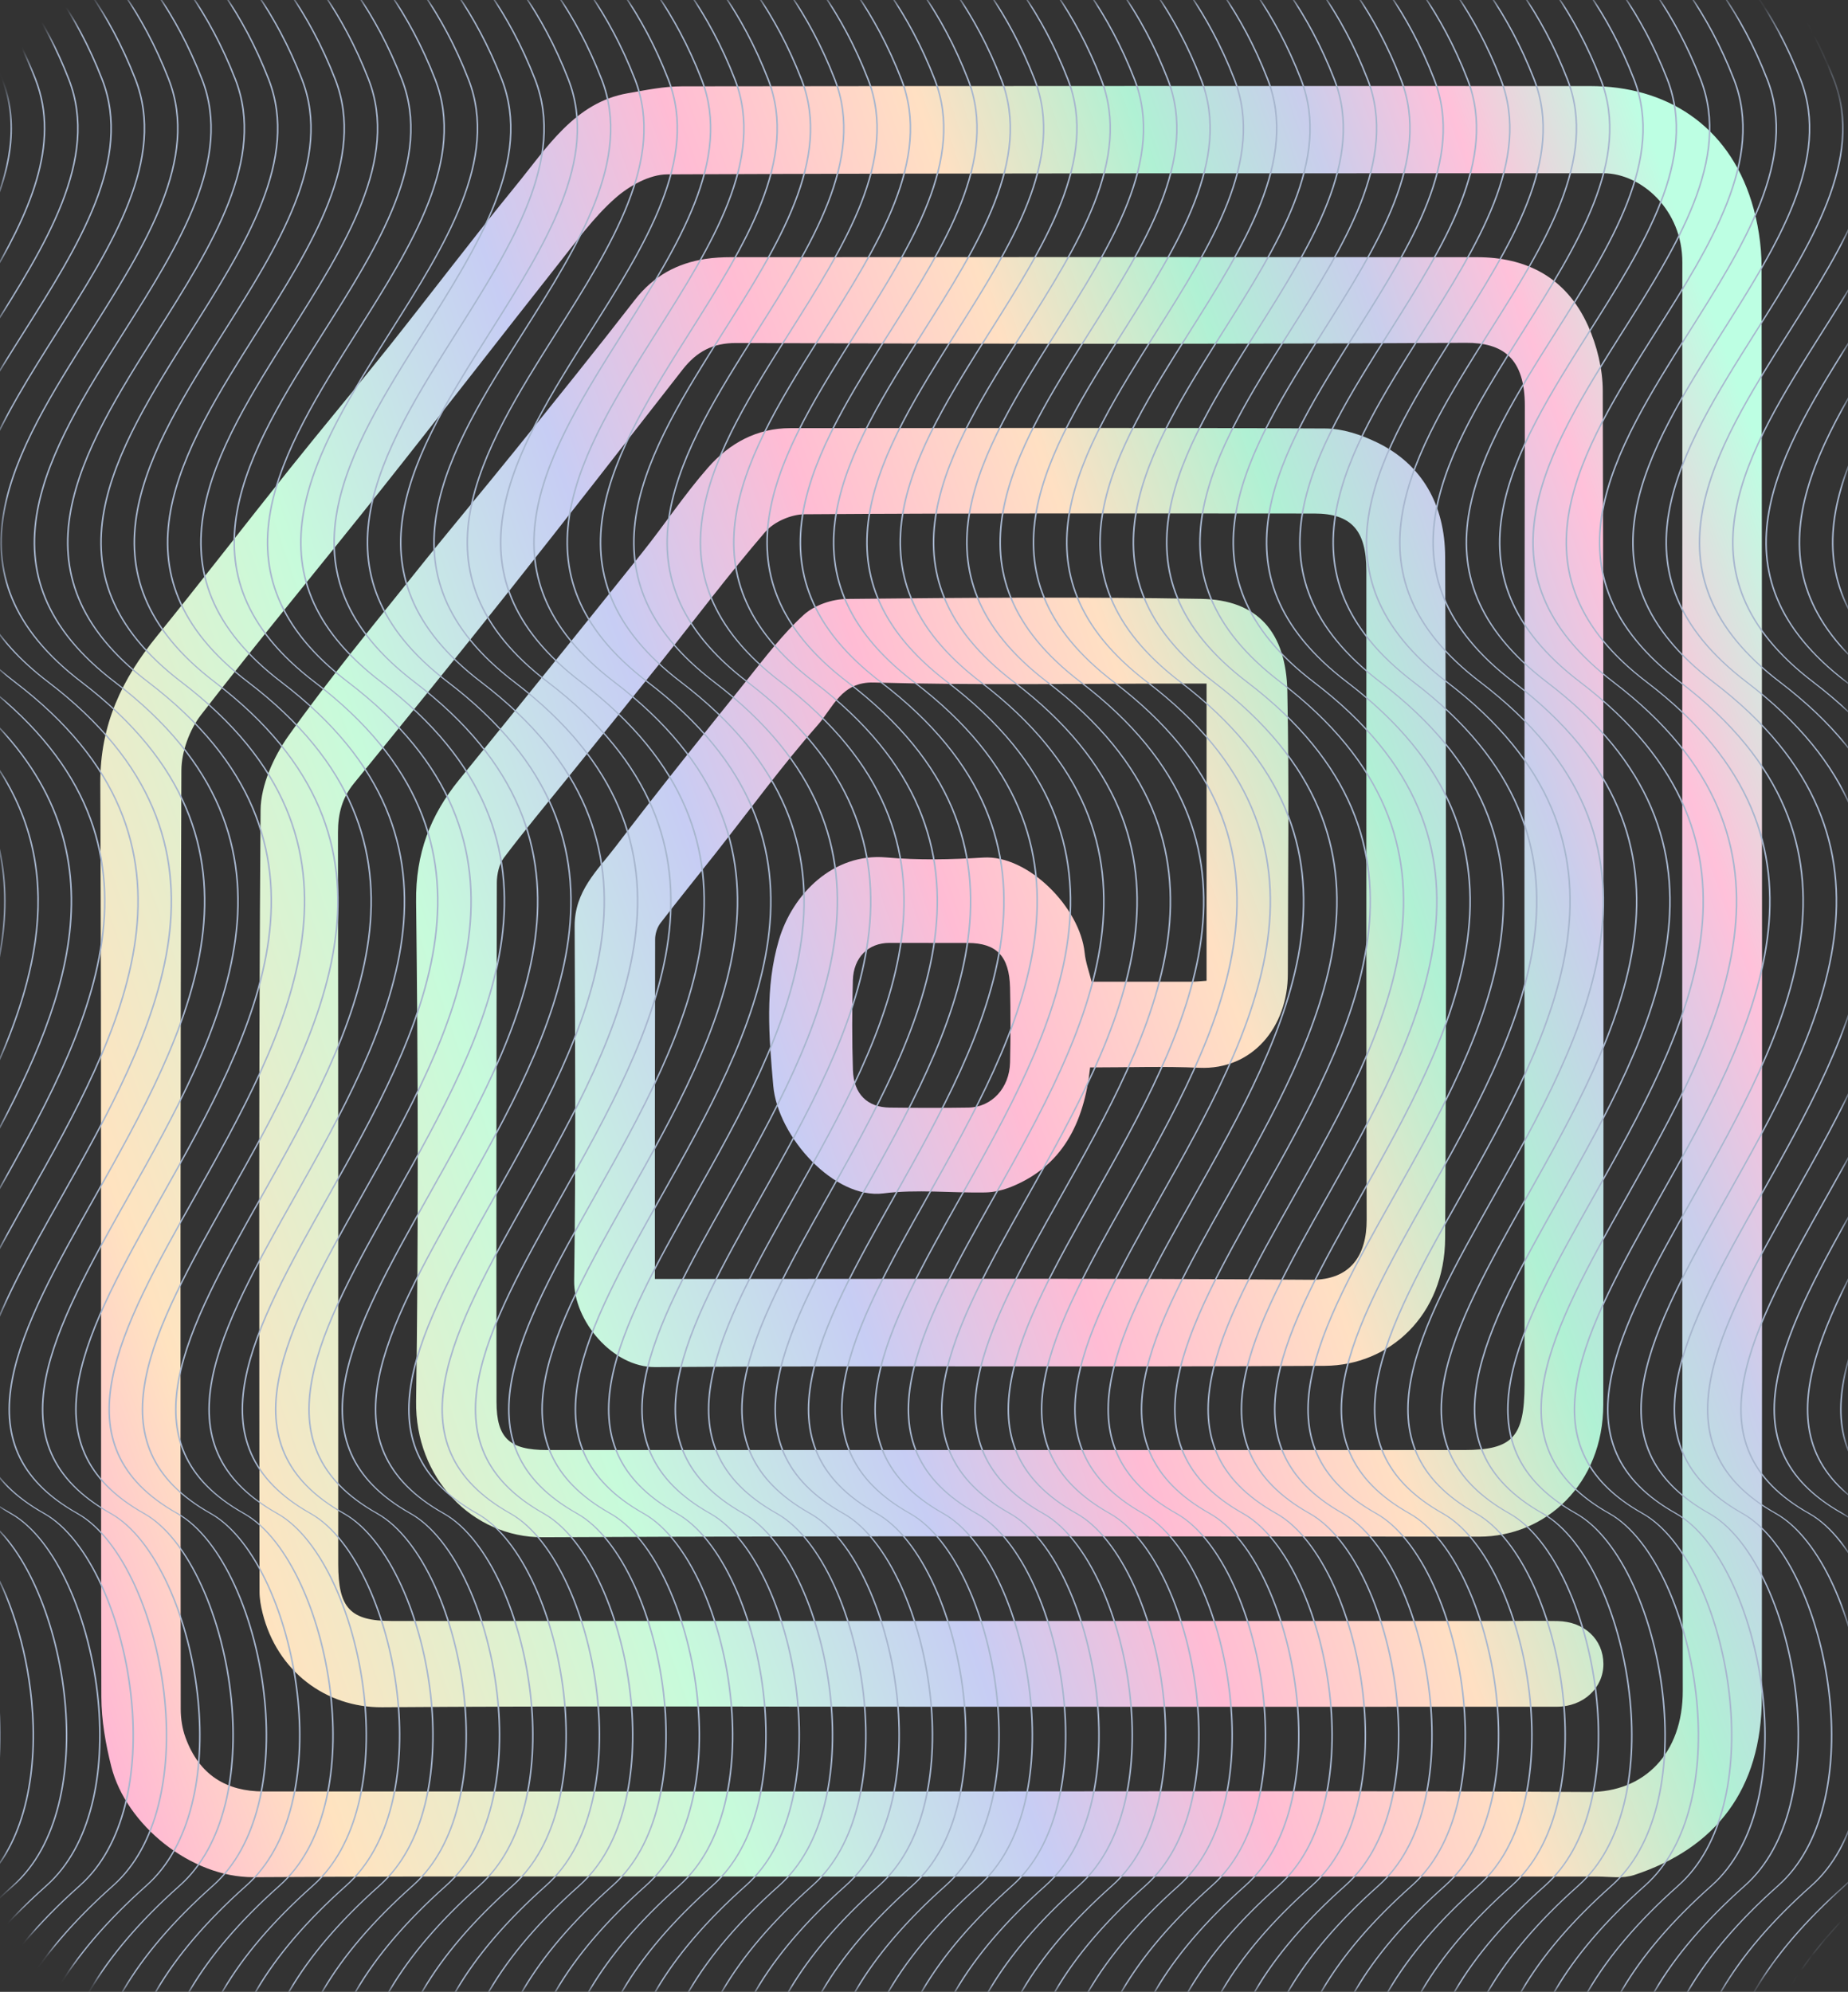 <svg width="129" height="139" viewBox="0 0 129 139" fill="none" xmlns="http://www.w3.org/2000/svg">
<rect x="0" y="0" width="129" height="139" fill="#333333" stroke="none"/>
<path d="M64.755 130.96C49.068 130.96 33.376 130.904 17.689 130.997C13.319 131.025 8.795 127.329 7.77 123.283C7.373 121.71 7.079 120.043 7.075 118.423C7.027 97.166 7.096 75.91 7.001 54.654C6.984 50.52 8.544 47.368 10.938 44.412C14.08 40.539 17.131 36.577 20.251 32.681C22.507 29.86 24.828 27.099 27.079 24.273C30.057 20.535 32.944 16.708 35.965 13.012C38.177 10.307 40.122 7.151 43.817 6.508C45.07 6.29 46.341 6.024 47.603 6.024C68.735 5.996 89.872 5.996 111.005 6.006C116.29 6.006 120.608 8.715 122.272 14.087C122.717 15.521 122.963 17.095 122.967 18.603C123.006 51.879 123.011 85.16 122.985 118.437C122.98 124.903 119.735 128.986 114.069 130.848C113.278 131.109 112.358 130.955 111.502 130.955C95.923 130.955 80.339 130.955 64.76 130.955L64.755 130.96ZM64.82 125.015C80.183 125.015 95.551 124.959 110.914 125.052C114.778 125.075 117.475 122.366 117.466 117.976C117.405 88.764 117.436 59.551 117.436 30.339C117.436 26.331 117.427 22.323 117.436 18.319C117.449 14.65 114.575 12.09 111.921 12.09C90.14 12.099 68.359 12.072 46.578 12.169C45.347 12.174 43.929 12.961 42.94 13.836C41.466 15.139 40.256 16.806 39.007 18.384C34.867 23.621 30.787 28.91 26.634 34.133C22.442 39.403 18.142 44.575 14.019 49.906C13.242 50.911 12.667 52.457 12.662 53.755C12.58 75.589 12.598 97.427 12.615 119.265C12.615 119.931 12.723 120.634 12.948 121.249C13.911 123.893 15.83 125.015 18.393 125.015C33.864 125.015 49.34 125.015 64.811 125.015H64.82Z" fill="url(#paint0_linear_489_47102)"/>
<path d="M76.095 74.5C75.671 78.438 74.107 81.39 70.62 82.81C70.04 83.047 69.397 83.201 68.778 83.215C66.406 83.257 64.007 82.982 61.669 83.28C58.264 83.713 54.292 79.351 53.977 75.766C53.675 72.326 53.385 68.941 54.37 65.599C55.321 62.373 58.182 59.514 61.86 59.835C64.107 60.036 66.393 59.984 68.649 59.845C71.76 59.649 75.399 63.336 75.715 66.493C75.78 67.149 76.017 67.782 76.199 68.508C78.563 68.508 80.875 68.508 83.187 68.508C83.502 68.508 83.813 68.466 84.224 68.443V47.704C83.632 47.704 83.061 47.704 82.491 47.704C75.322 47.704 68.148 47.829 60.982 47.629C58.735 47.569 58.139 49.398 57.084 50.595C54.565 53.458 52.296 56.577 49.919 59.589C48.644 61.204 47.343 62.796 46.094 64.43C45.874 64.719 45.731 65.171 45.731 65.547C45.71 73.378 45.714 81.213 45.714 89.252H47.382C62.102 89.252 76.817 89.192 91.532 89.308C94.306 89.332 95.404 87.563 95.4 85.128C95.365 70.031 95.387 54.929 95.378 39.831C95.378 36.996 94.319 35.837 91.748 35.837C79.889 35.833 68.027 35.804 56.168 35.888C55.23 35.893 54.033 36.405 53.407 37.131C50.883 40.064 48.545 43.183 46.12 46.218C43.934 48.956 41.73 51.675 39.534 54.398C38.069 56.214 36.574 58.006 35.165 59.873C34.841 60.306 34.685 61.009 34.681 61.59C34.651 73.671 34.642 85.747 34.659 97.828C34.659 100.374 35.58 101.189 38.169 101.189C59.517 101.189 80.862 101.189 102.211 101.189C105.581 101.189 106.42 100.281 106.42 96.627C106.42 73.862 106.398 51.097 106.441 28.333C106.446 25.004 104.916 23.905 102.323 23.924C85.343 24.022 68.359 23.999 51.38 23.938C49.759 23.933 48.631 24.534 47.646 25.796C43.609 30.972 39.577 36.154 35.502 41.288C31.937 45.781 28.32 50.227 24.702 54.673C23.89 55.673 23.592 56.763 23.592 58.09C23.618 75.105 23.609 92.12 23.609 109.136C23.609 112.231 24.447 113.121 27.373 113.121C53.195 113.121 79.021 113.121 104.842 113.121C106.135 113.121 107.431 113.102 108.723 113.125C110.594 113.158 111.913 114.401 111.926 116.105C111.939 117.781 110.534 119.103 108.671 119.103C94.168 119.112 79.669 119.103 65.166 119.103C52.335 119.103 39.504 119.042 26.673 119.14C22.749 119.168 19.339 116.626 18.328 112.562C18.207 112.078 18.116 111.57 18.116 111.072C18.103 92.898 18.051 74.719 18.19 56.544C18.203 54.794 19.11 52.797 20.134 51.353C22.909 47.452 25.951 43.77 28.929 40.041C31.254 37.127 33.657 34.282 35.999 31.377C38.791 27.914 41.587 24.45 44.314 20.931C45.628 19.241 47.283 18.37 49.245 18.068C49.828 17.979 50.425 17.947 51.017 17.947C68.377 17.942 85.737 17.933 103.092 17.947C106.498 17.947 109.315 19.315 110.854 22.732C111.472 24.11 111.882 25.754 111.882 27.276C111.947 50.855 111.939 74.43 111.917 98.009C111.913 103.558 107.889 107.236 103.252 107.236C81.471 107.222 59.694 107.166 37.914 107.278C32.931 107.301 28.968 103.102 29.046 97.781C29.214 86.171 29.184 74.551 29.046 62.941C29.002 59.542 30.057 56.87 32.045 54.421C36.323 49.151 40.584 43.868 44.828 38.565C46.388 36.615 47.784 34.501 49.422 32.634C50.935 30.912 52.853 29.878 55.157 29.878C67.612 29.878 80.062 29.836 92.517 29.902C93.723 29.906 95.002 30.334 96.121 30.875C99.272 32.397 100.862 35.237 100.879 38.849C100.953 54.701 100.97 70.557 100.879 86.408C100.849 91.794 96.994 95.286 92.478 95.314C76.899 95.412 61.319 95.29 45.74 95.402C42.736 95.425 40.04 92.134 40.079 89.369C40.2 81.124 40.148 72.875 40.113 64.63C40.105 62.177 41.712 60.734 42.953 59.105C45.956 55.157 49.059 51.302 52.153 47.443C53.411 45.874 54.642 44.24 56.099 42.913C56.859 42.22 58.087 41.81 59.107 41.796C67.352 41.708 75.602 41.647 83.852 41.791C87.772 41.861 89.782 44.082 89.864 48.267C89.998 54.826 89.903 61.39 89.898 67.954C89.898 71.66 87.431 74.681 83.71 74.514C81.238 74.402 78.757 74.49 76.086 74.49L76.095 74.5ZM64.829 65.799C63.912 65.799 62.996 65.799 62.08 65.799C60.615 65.804 59.578 66.809 59.535 68.411C59.478 70.496 59.47 72.591 59.539 74.677C59.595 76.353 60.55 77.274 62.11 77.293C63.943 77.316 65.771 77.321 67.603 77.293C69.228 77.265 70.468 75.924 70.507 74.146C70.546 72.405 70.55 70.664 70.507 68.927C70.455 66.725 69.569 65.813 67.569 65.804C66.652 65.799 65.736 65.804 64.82 65.804L64.829 65.799Z" fill="url(#paint1_linear_489_47102)"/>
<mask id="mask0_489_47102" style="mask-type:alpha" maskUnits="userSpaceOnUse" x="0" y="0" width="130" height="139">
<rect x="0.001" width="129" height="139" rx="10" fill="#222222"/>
</mask>
<g mask="url(#mask0_489_47102)">
<path fill-rule="evenodd" clip-rule="evenodd" d="M139.675 -5.308C139.675 -5.308 139.675 -5.308 139.675 -5.307L139.675 -5.255C139.675 -5.224 139.637 -5.211 139.618 -5.234C139.145 -5.795 138.685 -6.352 138.246 -6.923C138.222 -6.954 138.244 -6.999 138.283 -6.999C138.297 -6.999 138.311 -6.992 138.32 -6.98C138.754 -6.414 139.208 -5.863 139.675 -5.308C139.675 -5.308 139.675 -5.308 139.675 -5.308ZM139.675 -2.517C139.675 -2.517 139.675 -2.518 139.674 -2.518C139.086 -3.259 138.5 -3.95 137.927 -4.625C137.255 -5.416 136.605 -6.184 135.994 -6.98C135.985 -6.992 135.972 -6.999 135.957 -6.999C135.918 -6.999 135.896 -6.954 135.92 -6.923C136.523 -6.139 137.165 -5.381 137.827 -4.602C138.402 -3.924 138.991 -3.229 139.582 -2.485C139.612 -2.446 139.675 -2.468 139.675 -2.517ZM139.675 0.783C139.675 0.783 139.675 0.783 139.674 0.782C138.349 -1.387 136.937 -3.051 135.602 -4.625C134.931 -5.416 134.28 -6.184 133.67 -6.98C133.661 -6.992 133.647 -6.999 133.632 -6.999C133.594 -6.999 133.572 -6.954 133.595 -6.923C134.199 -6.139 134.84 -5.381 135.502 -4.602C136.838 -3.027 138.251 -1.361 139.577 0.81C139.605 0.856 139.675 0.836 139.675 0.783ZM139.675 5.499C139.675 5.499 139.675 5.498 139.674 5.498C137.806 0.713 135.44 -2.076 133.277 -4.625C132.606 -5.416 131.955 -6.184 131.345 -6.98C131.336 -6.992 131.322 -6.999 131.308 -6.999C131.269 -6.999 131.247 -6.954 131.271 -6.923C131.874 -6.139 132.516 -5.381 133.178 -4.602C135.343 -2.049 137.712 0.743 139.578 5.538C139.598 5.588 139.675 5.574 139.675 5.52L139.675 5.499ZM139.675 12.475C139.675 12.719 139.639 12.962 139.562 13.193C138.471 16.459 136.357 19.808 134.229 23.175C128.96 31.515 123.616 39.974 133.598 47.585C136.332 49.669 138.305 51.822 139.667 54.017C139.672 54.025 139.675 54.034 139.675 54.043C139.675 54.092 139.61 54.11 139.584 54.068C138.224 51.866 136.25 49.707 133.509 47.617C123.496 39.983 128.849 31.51 134.126 23.157C136.405 19.548 138.671 15.961 139.674 12.475C139.674 12.475 139.675 12.475 139.675 12.475ZM139.675 17.823C139.675 17.823 139.674 17.823 139.674 17.823C138.704 19.59 137.579 21.371 136.45 23.157C131.174 31.51 125.821 39.983 135.833 47.617C137.301 48.736 138.545 49.874 139.596 51.029C139.624 51.059 139.675 51.039 139.675 50.998C139.675 50.987 139.67 50.976 139.663 50.968C138.615 49.824 137.379 48.695 135.924 47.586C125.942 39.975 131.286 31.515 136.554 23.176C137.605 21.513 138.653 19.855 139.575 18.209C139.64 18.091 139.675 17.958 139.675 17.823ZM139.675 21.898C139.675 21.849 139.611 21.831 139.585 21.872C139.316 22.3 139.046 22.729 138.775 23.157C133.498 31.51 128.145 39.983 138.158 47.617C138.668 48.006 139.148 48.397 139.605 48.79C139.632 48.813 139.675 48.794 139.675 48.758C139.675 48.746 139.669 48.734 139.66 48.726C139.213 48.344 138.744 47.964 138.249 47.585C128.267 39.974 133.611 31.515 138.879 23.175C139.143 22.758 139.406 22.341 139.667 21.924C139.672 21.916 139.675 21.907 139.675 21.898ZM139.675 25.432C139.675 25.432 139.674 25.432 139.674 25.432C135.138 32.783 131.625 40.16 139.606 46.912C139.632 46.934 139.675 46.917 139.675 46.882C139.675 46.87 139.669 46.858 139.66 46.85C131.87 40.228 135.155 32.995 139.577 25.777C139.641 25.673 139.675 25.554 139.675 25.432ZM139.675 29.677C139.675 29.623 139.603 29.607 139.579 29.654C136.977 34.73 135.826 39.758 139.59 44.524C139.618 44.559 139.675 44.541 139.675 44.496C139.675 44.486 139.671 44.475 139.664 44.467C135.955 39.736 137.091 34.742 139.669 29.7C139.673 29.693 139.675 29.685 139.675 29.677ZM139.675 36.683C139.675 36.599 139.573 36.592 139.565 36.675C139.485 37.455 139.481 38.231 139.565 39.003C139.574 39.087 139.675 39.08 139.675 38.995C139.592 38.228 139.597 37.457 139.675 36.683ZM139.675 60.261C139.675 60.26 139.675 60.259 139.674 60.258C139.006 55.897 136.56 51.615 131.274 47.585C121.292 39.974 126.636 31.515 131.904 23.175C135.738 17.106 139.531 11.101 137.36 5.526C135.491 0.724 133.119 -2.071 130.953 -4.625C130.281 -5.416 129.631 -6.184 129.02 -6.98C129.011 -6.992 128.998 -6.999 128.983 -6.999C128.944 -6.999 128.922 -6.954 128.946 -6.923C129.549 -6.139 130.191 -5.381 130.853 -4.602C133.018 -2.049 135.388 0.743 137.254 5.538C139.419 11.098 135.629 17.097 131.801 23.159C126.525 31.511 121.171 39.985 131.184 47.619C136.811 51.909 139.213 56.488 139.675 61.143L139.675 60.261ZM139.675 64.688C139.675 64.688 139.675 64.689 139.675 64.689L139.675 65.643C138.828 71.758 135.38 77.887 132.186 83.56C126.99 92.794 122.474 100.82 130.978 105.598C134.107 107.357 136.538 112.946 137.09 118.686C137.57 123.683 136.626 128.797 133.478 131.595C127.846 136.603 125.322 141.255 124.929 145.751C124.926 145.779 124.903 145.8 124.874 145.8C124.843 145.8 124.818 145.773 124.821 145.742C125.217 141.239 127.746 136.581 133.385 131.567C136.52 128.779 137.46 123.677 136.982 118.689C136.432 112.961 134.013 107.386 130.9 105.637C122.353 100.835 126.878 92.795 132.083 83.545C135.439 77.581 139.076 71.114 139.676 64.689C139.676 64.689 139.676 64.689 139.675 64.688ZM139.674 73.273C139.674 73.273 139.674 73.273 139.674 73.274C138.207 76.79 136.264 80.244 134.406 83.544C129.201 92.795 124.677 100.835 133.223 105.637C136.337 107.386 138.755 112.96 139.306 118.688C139.785 123.676 138.845 128.778 135.709 131.566C130.069 136.58 127.54 141.238 127.144 145.741C127.141 145.773 127.166 145.8 127.198 145.8C127.226 145.8 127.25 145.778 127.252 145.75C127.646 141.254 130.17 136.602 135.801 131.595C138.949 128.796 139.892 123.683 139.413 118.685C138.862 112.946 136.432 107.356 133.301 105.598C124.797 100.819 129.312 92.794 134.51 83.56C136.316 80.349 138.205 76.991 139.658 73.574C139.668 73.552 139.672 73.528 139.672 73.504L139.672 73.274C139.672 73.273 139.673 73.272 139.674 73.273ZM139.675 78.179C139.675 78.179 139.675 78.179 139.674 78.179C138.725 80.001 137.717 81.795 136.732 83.544C131.527 92.795 127.003 100.835 135.549 105.637C137.119 106.519 138.513 108.375 139.58 110.732C139.602 110.781 139.676 110.765 139.676 110.712C139.676 110.705 139.674 110.698 139.671 110.692C138.601 108.337 137.203 106.482 135.629 105.598C127.125 100.82 131.64 92.794 136.838 83.56C137.78 81.887 138.744 80.173 139.656 78.432C139.669 78.407 139.676 78.38 139.676 78.352L139.676 78.179C139.676 78.179 139.675 78.179 139.675 78.179ZM139.675 82.444C139.675 82.445 139.675 82.445 139.674 82.445C139.468 82.814 139.262 83.18 139.057 83.544C133.852 92.795 129.326 100.835 137.874 105.637C138.478 105.976 139.055 106.459 139.598 107.06C139.625 107.089 139.675 107.071 139.675 107.031C139.675 107.02 139.671 107.009 139.663 107.001C139.124 106.411 138.552 105.934 137.953 105.598C129.449 100.819 133.964 92.794 139.161 83.56L139.576 82.822C139.641 82.707 139.675 82.577 139.675 82.444ZM139.675 86.605C139.675 86.606 139.675 86.606 139.674 86.606C135.442 94.345 132.757 101.009 139.616 105.29C139.641 105.306 139.675 105.289 139.675 105.259C139.675 105.246 139.668 105.234 139.657 105.227C132.997 101.034 135.48 94.543 139.575 86.997C139.64 86.877 139.675 86.742 139.675 86.605ZM139.675 91.426C139.675 91.371 139.599 91.356 139.577 91.406C137.505 96.07 136.791 100.17 139.594 103.352C139.622 103.384 139.675 103.364 139.675 103.322C139.675 103.311 139.67 103.3 139.663 103.291C136.916 100.135 137.621 96.071 139.67 91.447C139.673 91.44 139.675 91.433 139.675 91.426ZM139.674 129.609C139.674 129.609 139.674 129.61 139.674 129.61C139.214 130.343 138.669 131.002 138.034 131.567C132.395 136.581 129.866 141.239 129.47 145.742C129.467 145.773 129.492 145.8 129.524 145.8C129.552 145.8 129.575 145.779 129.578 145.751C129.972 141.254 132.496 136.603 138.127 131.595C138.709 131.078 139.215 130.482 139.651 129.822C139.666 129.8 139.673 129.773 139.673 129.747L139.673 129.61C139.673 129.61 139.674 129.609 139.674 129.609ZM139.675 132.189C139.675 132.189 139.674 132.188 139.674 132.189C134.514 136.967 132.175 141.426 131.796 145.742C131.793 145.774 131.818 145.801 131.85 145.801C131.878 145.801 131.901 145.779 131.904 145.751C132.276 141.492 134.562 137.093 139.589 132.385C139.643 132.334 139.675 132.263 139.675 132.189ZM139.675 134.642C139.675 134.601 139.623 134.582 139.596 134.612C136.097 138.488 134.435 142.164 134.12 145.742C134.117 145.774 134.142 145.801 134.174 145.801C134.202 145.801 134.226 145.779 134.228 145.751C134.541 142.189 136.191 138.529 139.663 134.672C139.67 134.664 139.675 134.653 139.675 134.642ZM139.675 137.576C139.675 137.53 139.614 137.511 139.588 137.55C137.659 140.362 136.679 143.08 136.445 145.742C136.442 145.774 136.467 145.801 136.499 145.801C136.527 145.801 136.551 145.779 136.553 145.751C136.785 143.103 137.756 140.401 139.666 137.604C139.672 137.596 139.675 137.586 139.675 137.576ZM139.675 142.086C139.675 142.026 139.593 142.011 139.573 142.068C139.138 143.306 138.876 144.53 138.77 145.742C138.767 145.774 138.792 145.801 138.824 145.801C138.852 145.801 138.875 145.779 138.878 145.751C138.983 144.548 139.241 143.333 139.672 142.103C139.674 142.098 139.675 142.092 139.675 142.086ZM122.599 145.801C122.599 145.801 122.6 145.8 122.6 145.8C122.979 141.288 125.501 136.621 131.153 131.596C134.301 128.797 135.244 123.684 134.765 118.686C134.214 112.947 131.784 107.357 128.653 105.599C120.149 100.82 124.665 92.795 129.861 83.561C136.289 72.141 143.754 58.874 128.949 47.586C118.967 39.975 124.311 31.515 129.579 23.176C133.413 17.107 137.207 11.102 135.036 5.527C133.166 0.725 130.794 -2.07 128.628 -4.625C127.957 -5.415 127.306 -6.183 126.696 -6.98C126.687 -6.991 126.673 -6.998 126.658 -6.998C126.62 -6.998 126.598 -6.954 126.621 -6.923C127.225 -6.138 127.866 -5.381 128.528 -4.601C130.694 -2.049 133.063 0.744 134.929 5.538C137.094 11.099 133.305 17.097 129.476 23.159C124.2 31.512 118.847 39.985 128.86 47.619C143.635 58.885 136.177 72.138 129.757 83.546C124.552 92.797 120.026 100.837 128.574 105.638C131.687 107.387 134.106 112.962 134.656 118.69C135.135 123.678 134.195 128.78 131.059 131.568C125.432 136.571 122.902 141.22 122.497 145.713C122.493 145.761 122.531 145.801 122.579 145.801L122.598 145.801C122.598 145.801 122.599 145.801 122.599 145.801ZM120.274 145.801C120.275 145.801 120.275 145.8 120.275 145.8C120.655 141.288 123.177 136.621 128.829 131.596C131.976 128.797 132.92 123.684 132.44 118.686C131.889 112.947 129.459 107.357 126.329 105.599C117.824 100.82 122.34 92.795 127.537 83.561C133.964 72.141 141.43 58.874 126.624 47.586C116.643 39.975 121.986 31.515 127.255 23.176C131.088 17.107 134.882 11.102 132.711 5.527C130.841 0.725 128.47 -2.07 126.303 -4.625C125.632 -5.415 124.981 -6.183 124.371 -6.98C124.362 -6.991 124.348 -6.998 124.334 -6.998C124.295 -6.998 124.273 -6.954 124.297 -6.923C124.9 -6.138 125.542 -5.381 126.204 -4.601C128.369 -2.049 130.738 0.744 132.604 5.538C134.77 11.099 130.98 17.097 127.152 23.159C121.875 31.512 116.522 39.985 126.535 47.619C141.31 58.885 133.853 72.138 127.432 83.546C122.227 92.797 117.702 100.837 126.249 105.638C129.363 107.387 131.783 112.962 132.332 118.69C132.811 123.678 131.871 128.78 128.735 131.568C123.108 136.571 120.577 141.22 120.173 145.713C120.168 145.761 120.206 145.801 120.254 145.801L120.274 145.801C120.274 145.801 120.274 145.801 120.274 145.801ZM117.95 145.801C117.95 145.801 117.95 145.8 117.95 145.8C118.33 141.288 120.852 136.621 126.504 131.596C129.652 128.797 130.595 123.684 130.116 118.686C129.564 112.947 127.134 107.357 124.004 105.599C115.5 100.82 120.015 92.795 125.212 83.561C131.639 72.141 139.105 58.874 124.3 47.586C114.318 39.975 119.662 31.515 124.93 23.176C128.763 17.107 132.557 11.102 130.386 5.527C128.517 0.725 126.145 -2.07 123.979 -4.625C123.308 -5.415 122.657 -6.183 122.046 -6.98C122.038 -6.991 122.024 -6.998 122.009 -6.998C121.97 -6.998 121.948 -6.954 121.972 -6.923C122.575 -6.138 123.217 -5.381 123.879 -4.601C126.044 -2.049 128.414 0.744 130.28 5.538C132.445 11.099 128.655 17.097 124.827 23.159C119.551 31.512 114.198 39.985 124.21 47.619C138.986 58.885 131.528 72.138 125.108 83.546C119.903 92.797 115.378 100.837 123.925 105.638C127.038 107.387 129.457 112.962 130.007 118.69C130.486 123.678 129.546 128.78 126.41 131.568C120.783 136.571 118.253 141.22 117.848 145.713C117.844 145.761 117.881 145.801 117.929 145.801L117.949 145.801C117.949 145.801 117.949 145.801 117.95 145.801ZM115.626 145.801C115.626 145.801 115.626 145.801 115.625 145.801L115.606 145.801C115.558 145.801 115.52 145.76 115.525 145.712C115.929 141.219 118.46 136.57 124.086 131.567C127.221 128.779 128.161 123.677 127.683 118.689C127.133 112.962 124.715 107.387 121.601 105.638C113.055 100.836 117.579 92.796 122.784 83.545C129.205 72.137 136.662 58.884 121.887 47.619C111.874 39.985 117.227 31.512 122.503 23.159C126.333 17.097 130.122 11.098 127.956 5.538C126.089 0.743 123.72 -2.049 121.555 -4.602C120.895 -5.381 120.252 -6.139 119.648 -6.923C119.625 -6.954 119.647 -6.999 119.686 -6.999C119.7 -6.999 119.714 -6.992 119.723 -6.98C120.333 -6.184 120.984 -5.416 121.655 -4.625C123.823 -2.07 126.193 0.725 128.063 5.526C130.234 11.101 126.44 17.107 122.607 23.175C117.338 31.515 111.994 39.974 121.976 47.585C136.781 58.873 129.316 72.14 122.889 83.56C117.693 92.794 113.176 100.82 121.68 105.598C124.81 107.357 127.241 112.946 127.792 118.686C128.273 123.683 127.328 128.797 124.18 131.595C118.529 136.621 116.007 141.288 115.627 145.799C115.627 145.8 115.627 145.8 115.626 145.801ZM113.301 145.801C113.301 145.801 113.301 145.801 113.301 145.801L113.281 145.801C113.233 145.801 113.196 145.76 113.2 145.713C113.605 141.219 116.135 136.57 121.762 131.567C124.897 128.779 125.837 123.677 125.359 118.689C124.809 112.962 122.39 107.387 119.277 105.638C110.73 100.836 115.254 92.796 120.46 83.545C126.88 72.137 134.338 58.884 119.562 47.619C109.549 39.985 114.902 31.512 120.179 23.159C124.008 17.097 127.797 11.098 125.632 5.538C123.764 0.743 121.395 -2.049 119.231 -4.602C118.57 -5.381 117.927 -6.139 117.324 -6.923C117.3 -6.954 117.322 -6.999 117.361 -6.999C117.376 -6.999 117.389 -6.992 117.398 -6.98C118.009 -6.184 118.659 -5.416 119.331 -4.625C121.498 -2.07 123.869 0.725 125.738 5.526C127.909 11.101 124.116 17.107 120.282 23.175C115.014 31.515 109.67 39.974 119.651 47.585C134.457 58.873 126.991 72.14 120.564 83.56C115.368 92.794 110.852 100.82 119.356 105.598C122.485 107.357 124.916 112.946 125.468 118.686C125.948 123.683 125.003 128.797 121.856 131.595C116.204 136.621 113.682 141.288 113.302 145.799C113.302 145.8 113.302 145.8 113.301 145.801ZM110.977 145.801C110.977 145.801 110.976 145.801 110.976 145.801L110.956 145.801C110.909 145.801 110.871 145.76 110.875 145.712C111.28 141.219 113.81 136.57 119.437 131.567C122.572 128.779 123.512 123.677 123.034 118.689C122.484 112.962 120.065 107.387 116.952 105.638C108.405 100.836 112.93 92.796 118.135 83.545C124.555 72.137 132.013 58.884 117.237 47.619C107.225 39.985 112.578 31.512 117.854 23.159C121.684 17.097 125.472 11.098 123.307 5.538C121.44 0.743 119.07 -2.049 116.906 -4.602C116.245 -5.381 115.603 -6.139 114.999 -6.923C114.975 -6.954 114.997 -6.999 115.036 -6.999C115.051 -6.999 115.065 -6.992 115.074 -6.98C115.684 -6.184 116.335 -5.416 117.006 -4.625C119.174 -2.07 121.544 0.725 123.414 5.526C125.585 11.101 121.79 17.107 117.957 23.175C112.689 31.515 107.345 39.974 117.327 47.585C132.132 58.873 124.666 72.14 118.239 83.56C113.043 92.794 108.527 100.82 117.031 105.598C120.16 107.357 122.592 112.946 123.143 118.686C123.623 123.683 122.679 128.797 119.531 131.595C113.879 136.621 111.356 141.288 110.978 145.799C110.978 145.8 110.977 145.8 110.977 145.801ZM108.651 145.801C108.652 145.801 108.652 145.8 108.652 145.8C109.032 141.288 111.553 136.621 117.205 131.596C120.352 128.797 121.296 123.684 120.817 118.686C120.266 112.947 117.836 107.357 114.705 105.599C106.201 100.82 110.717 92.795 115.913 83.561C122.341 72.141 129.806 58.874 115.001 47.586C105.019 39.975 110.363 31.515 115.632 23.176C119.465 17.107 123.259 11.102 121.088 5.527C119.218 0.725 116.847 -2.07 114.68 -4.625C114.009 -5.415 113.358 -6.183 112.748 -6.98C112.739 -6.991 112.725 -6.998 112.711 -6.998C112.672 -6.998 112.65 -6.954 112.673 -6.923C113.277 -6.138 113.918 -5.381 114.58 -4.601C116.746 -2.049 119.115 0.744 120.981 5.538C123.146 11.099 119.357 17.097 115.528 23.159C110.252 31.512 104.899 39.985 114.912 47.619C129.687 58.885 122.229 72.138 115.809 83.546C110.604 92.797 106.078 100.837 114.626 105.638C117.74 107.387 120.159 112.962 120.708 118.69C121.188 123.678 120.248 128.78 117.111 131.568C111.484 136.571 108.954 141.22 108.549 145.713C108.545 145.761 108.583 145.801 108.631 145.801L108.65 145.801C108.651 145.801 108.651 145.801 108.651 145.801ZM106.326 145.801C106.327 145.801 106.327 145.8 106.327 145.8C106.707 141.288 109.229 136.621 114.881 131.596C118.027 128.797 118.972 123.684 118.493 118.686C117.941 112.947 115.511 107.357 112.381 105.599C103.876 100.82 108.392 92.795 113.589 83.561C120.016 72.141 127.482 58.874 112.676 47.586C102.695 39.975 108.039 31.515 113.307 23.176C117.14 17.107 120.934 11.102 118.763 5.527C116.894 0.725 114.522 -2.07 112.355 -4.625C111.684 -5.415 111.034 -6.183 110.423 -6.98C110.414 -6.991 110.401 -6.998 110.386 -6.998C110.347 -6.998 110.325 -6.954 110.349 -6.923C110.952 -6.138 111.594 -5.381 112.256 -4.601C114.421 -2.049 116.79 0.744 118.657 5.538C120.822 11.099 117.032 17.097 113.204 23.159C107.927 31.512 102.574 39.985 112.587 47.619C127.362 58.885 119.905 72.138 113.485 83.546C108.279 92.797 103.755 100.837 112.302 105.638C115.415 107.387 117.834 112.962 118.384 118.69C118.863 123.678 117.923 128.78 114.787 131.568C109.16 136.571 106.63 141.22 106.225 145.713C106.221 145.761 106.258 145.801 106.306 145.801L106.326 145.801C106.326 145.801 106.326 145.801 106.326 145.801ZM104.002 145.801C104.002 145.801 104.003 145.8 104.003 145.8C104.382 141.288 106.904 136.621 112.556 131.596C115.704 128.797 116.647 123.684 116.168 118.686C115.617 112.947 113.187 107.357 110.056 105.599C101.552 100.82 106.067 92.795 111.264 83.561C117.691 72.141 125.157 58.874 110.352 47.586C100.37 39.975 105.714 31.515 110.982 23.176C114.817 17.107 118.61 11.102 116.438 5.527C114.569 0.725 112.197 -2.07 110.031 -4.625C109.36 -5.415 108.709 -6.183 108.099 -6.98C108.09 -6.991 108.076 -6.998 108.061 -6.998C108.022 -6.998 108 -6.954 108.024 -6.923C108.627 -6.138 109.269 -5.381 109.931 -4.601C112.096 -2.049 114.466 0.744 116.332 5.538C118.497 11.099 114.708 17.097 110.879 23.159C105.603 31.512 100.25 39.985 110.262 47.619C125.038 58.885 117.58 72.138 111.16 83.546C105.955 92.797 101.43 100.837 109.977 105.638C113.09 107.387 115.51 112.962 116.059 118.69C116.538 123.678 115.598 128.78 112.462 131.568C106.835 136.571 104.305 141.22 103.9 145.713C103.896 145.761 103.933 145.801 103.981 145.801L104.001 145.801C104.001 145.801 104.002 145.801 104.002 145.801ZM101.678 145.801C101.678 145.801 101.678 145.801 101.678 145.801L101.658 145.801C101.61 145.801 101.572 145.76 101.577 145.712C101.981 141.219 104.512 136.57 110.139 131.567C113.274 128.779 114.215 123.677 113.736 118.689C113.185 112.962 110.767 107.387 107.653 105.638C99.107 100.836 103.631 92.796 108.836 83.545C115.257 72.137 122.714 58.884 107.939 47.619C97.926 39.985 103.279 31.512 108.556 23.159C112.385 17.097 116.174 11.098 114.008 5.538C112.141 0.743 109.772 -2.049 107.608 -4.602C106.947 -5.381 106.304 -6.139 105.701 -6.923C105.677 -6.954 105.699 -6.999 105.738 -6.999C105.752 -6.999 105.766 -6.992 105.775 -6.98C106.385 -6.184 107.036 -5.416 107.707 -4.625C109.875 -2.07 112.245 0.725 114.115 5.526C116.286 11.101 112.492 17.107 108.659 23.175C103.39 31.515 98.046 39.974 108.028 47.585C122.834 58.873 115.368 72.14 108.941 83.56C103.745 92.794 99.228 100.82 107.733 105.598C110.862 107.357 113.293 112.946 113.844 118.686C114.325 123.683 113.38 128.797 110.233 131.595C104.581 136.621 102.059 141.288 101.679 145.799C101.679 145.8 101.679 145.8 101.678 145.801ZM99.354 145.801C99.353 145.801 99.353 145.801 99.353 145.801L99.333 145.801C99.285 145.801 99.248 145.76 99.252 145.712C99.657 141.219 102.187 136.57 107.814 131.567C110.949 128.779 111.889 123.677 111.411 118.689C110.861 112.962 108.442 107.387 105.329 105.638C96.782 100.836 101.307 92.796 106.512 83.545C112.932 72.137 120.39 58.884 105.614 47.619C95.602 39.985 100.955 31.512 106.231 23.159C110.061 17.097 113.849 11.098 111.684 5.538C109.816 0.743 107.447 -2.049 105.283 -4.602C104.622 -5.381 103.979 -6.139 103.376 -6.923C103.352 -6.954 103.374 -6.999 103.413 -6.999C103.428 -6.999 103.441 -6.992 103.45 -6.98C104.061 -6.184 104.712 -5.416 105.383 -4.625C107.55 -2.07 109.921 0.725 111.79 5.526C113.961 11.101 110.167 17.107 106.334 23.175C101.066 31.515 95.722 39.974 105.704 47.585C120.509 58.873 113.043 72.14 106.616 83.56C101.42 92.794 96.904 100.82 105.408 105.598C108.537 107.357 110.968 112.946 111.52 118.686C112 123.683 111.056 128.797 107.908 131.595C102.256 136.621 99.734 141.288 99.355 145.799C99.354 145.8 99.354 145.8 99.354 145.801ZM97.029 145.8C97.029 145.801 97.028 145.801 97.028 145.801L96.976 145.801C96.946 145.801 96.922 145.775 96.925 145.744C97.32 141.241 99.849 136.582 105.489 131.567C108.624 128.779 109.564 123.677 109.086 118.689C108.536 112.962 106.117 107.387 103.004 105.638C94.457 100.836 98.982 92.796 104.187 83.545C110.607 72.137 118.065 58.884 103.29 47.619C93.277 39.985 98.63 31.512 103.906 23.159C107.736 17.097 111.524 11.098 109.359 5.538C107.492 0.743 105.122 -2.049 102.957 -4.602C102.296 -5.381 101.654 -6.139 101.05 -6.924C101.026 -6.954 101.048 -6.999 101.087 -6.999C101.102 -6.999 101.116 -6.992 101.125 -6.98C101.735 -6.184 102.386 -5.416 103.057 -4.625C105.224 -2.07 107.595 0.725 109.465 5.526C111.636 11.101 107.841 17.107 104.008 23.175C98.74 31.515 93.396 39.974 103.378 47.585C118.183 58.873 110.717 72.14 104.29 83.56C99.094 92.794 94.578 100.82 103.082 105.598C106.211 107.357 108.643 112.946 109.194 118.686C109.674 123.683 108.73 128.797 105.582 131.595C99.93 136.622 97.407 141.289 97.029 145.8ZM94.704 145.801C94.704 145.801 94.704 145.801 94.704 145.801L94.684 145.801C94.636 145.801 94.599 145.76 94.603 145.712C95.007 141.219 97.538 136.57 103.165 131.567C106.3 128.779 107.24 123.677 106.762 118.689C106.211 112.962 103.793 107.387 100.679 105.638C92.133 100.836 96.657 92.796 101.862 83.545C108.283 72.137 115.74 58.884 100.965 47.619C90.952 39.985 96.305 31.512 101.582 23.159C105.411 17.097 109.2 11.098 107.034 5.538C105.167 0.743 102.798 -2.049 100.634 -4.602C99.973 -5.381 99.33 -6.139 98.727 -6.924C98.703 -6.954 98.725 -6.999 98.764 -6.999C98.778 -6.999 98.792 -6.992 98.801 -6.98C99.411 -6.184 100.062 -5.416 100.733 -4.625C102.901 -2.07 105.271 0.725 107.141 5.526C109.312 11.101 105.518 17.107 101.685 23.175C96.416 31.515 91.073 39.974 101.054 47.585C115.86 58.873 108.394 72.14 101.967 83.56C96.771 92.794 92.254 100.82 100.759 105.598C103.888 107.357 106.319 112.946 106.871 118.686C107.351 123.683 106.406 128.797 103.259 131.595C97.607 136.621 95.084 141.288 94.705 145.799C94.705 145.8 94.705 145.8 94.704 145.801ZM92.379 145.801C92.379 145.801 92.379 145.8 92.379 145.8C92.759 141.288 95.281 136.621 100.933 131.596C104.08 128.797 105.024 123.684 104.545 118.686C103.993 112.947 101.563 107.357 98.433 105.599C89.929 100.82 94.444 92.795 99.641 83.561C106.068 72.141 113.534 58.874 98.728 47.586C88.747 39.975 94.091 31.515 99.359 23.176C103.193 17.107 106.986 11.102 104.815 5.527C102.946 0.725 100.574 -2.07 98.408 -4.625C97.736 -5.415 97.086 -6.183 96.475 -6.98C96.466 -6.991 96.453 -6.998 96.438 -6.998C96.399 -6.998 96.377 -6.954 96.401 -6.923C97.004 -6.138 97.646 -5.381 98.308 -4.601C100.473 -2.049 102.843 0.744 104.709 5.538C106.874 11.099 103.084 17.097 99.256 23.159C93.98 31.512 88.626 39.985 98.639 47.619C113.415 58.885 105.957 72.138 99.537 83.546C94.331 92.797 89.807 100.837 98.354 105.638C101.467 107.387 103.887 112.962 104.436 118.69C104.915 123.678 103.975 128.78 100.839 131.568C95.212 136.571 92.682 141.22 92.277 145.713C92.273 145.761 92.31 145.801 92.358 145.801L92.378 145.801C92.378 145.801 92.378 145.801 92.379 145.801ZM90.054 145.801C90.054 145.801 90.055 145.8 90.055 145.8C90.434 141.288 92.956 136.621 98.608 131.596C101.756 128.797 102.699 123.684 102.22 118.686C101.669 112.947 99.239 107.357 96.108 105.599C87.604 100.82 92.119 92.795 97.316 83.561C103.743 72.141 111.209 58.874 96.404 47.586C86.422 39.975 91.766 31.515 97.034 23.176C100.869 17.107 104.662 11.102 102.491 5.527C100.621 0.725 98.249 -2.07 96.083 -4.625C95.412 -5.415 94.761 -6.183 94.151 -6.98C94.142 -6.991 94.128 -6.998 94.113 -6.998C94.075 -6.998 94.052 -6.954 94.076 -6.923C94.68 -6.138 95.321 -5.381 95.983 -4.601C98.148 -2.049 100.518 0.744 102.384 5.538C104.549 11.099 100.76 17.097 96.931 23.159C91.655 31.512 86.302 39.985 96.314 47.619C111.09 58.885 103.632 72.138 97.212 83.546C92.007 92.797 87.482 100.837 96.029 105.638C99.142 107.387 101.562 112.962 102.111 118.69C102.59 123.678 101.65 128.78 98.514 131.568C92.887 136.571 90.357 141.22 89.952 145.713C89.948 145.761 89.986 145.801 90.034 145.801L90.053 145.801C90.053 145.801 90.054 145.801 90.054 145.801ZM87.729 145.801C87.73 145.801 87.73 145.8 87.73 145.8C88.11 141.288 90.632 136.621 96.284 131.596C99.431 128.797 100.375 123.684 99.895 118.686C99.344 112.947 96.914 107.357 93.784 105.599C85.279 100.82 89.794 92.795 94.992 83.561C101.419 72.141 108.885 58.874 94.079 47.586C84.097 39.975 89.441 31.515 94.71 23.176C98.544 17.107 102.337 11.102 100.166 5.527C98.296 0.725 95.925 -2.07 93.758 -4.625C93.087 -5.415 92.436 -6.183 91.826 -6.98C91.817 -6.991 91.803 -6.998 91.789 -6.998C91.75 -6.998 91.728 -6.954 91.752 -6.923C92.355 -6.138 92.996 -5.381 93.659 -4.601C95.824 -2.049 98.193 0.744 100.059 5.538C102.225 11.099 98.435 17.097 94.606 23.159C89.33 31.512 83.977 39.985 93.99 47.619C108.765 58.885 101.308 72.138 94.887 83.546C89.682 92.797 85.158 100.837 93.704 105.638C96.818 107.387 99.237 112.962 99.787 118.69C100.266 123.678 99.326 128.78 96.189 131.568C90.563 136.571 88.032 141.22 87.628 145.713C87.623 145.761 87.661 145.801 87.709 145.801L87.728 145.801C87.729 145.801 87.729 145.801 87.729 145.801ZM85.406 145.801C85.406 145.801 85.405 145.801 85.405 145.801L85.385 145.801C85.338 145.801 85.3 145.76 85.304 145.712C85.709 141.219 88.239 136.57 93.866 131.567C97.001 128.779 97.941 123.677 97.463 118.689C96.913 112.962 94.494 107.387 91.381 105.638C82.834 100.836 87.359 92.796 92.564 83.545C98.984 72.137 106.442 58.884 91.666 47.619C81.654 39.985 87.007 31.512 92.283 23.159C96.113 17.097 99.901 11.098 97.736 5.538C95.869 0.743 93.499 -2.049 91.335 -4.602C90.674 -5.381 90.031 -6.139 89.428 -6.924C89.404 -6.954 89.426 -6.999 89.465 -6.999C89.48 -6.999 89.494 -6.992 89.502 -6.98C90.113 -6.184 90.764 -5.416 91.435 -4.625C93.602 -2.07 95.973 0.725 97.843 5.526C100.014 11.101 96.219 17.107 92.386 23.175C87.118 31.515 81.774 39.974 91.756 47.585C106.561 58.873 99.095 72.14 92.668 83.56C87.472 92.794 82.956 100.82 91.46 105.598C94.589 107.357 97.021 112.946 97.572 118.686C98.052 123.683 97.108 128.797 93.96 131.595C88.308 136.621 85.785 141.288 85.407 145.799C85.406 145.8 85.406 145.8 85.406 145.801ZM83.081 145.8C83.081 145.801 83.081 145.801 83.08 145.801L83.029 145.801C82.998 145.801 82.974 145.775 82.977 145.744C83.372 141.241 85.901 136.582 91.541 131.567C94.676 128.779 95.616 123.677 95.138 118.689C94.588 112.962 92.17 107.387 89.056 105.638C80.51 100.836 85.034 92.796 90.239 83.545C96.659 72.137 104.117 58.884 89.342 47.619C79.329 39.985 84.682 31.512 89.958 23.159C93.788 17.097 97.576 11.098 95.411 5.538C93.544 0.743 91.175 -2.049 89.009 -4.602C88.348 -5.381 87.706 -6.139 87.102 -6.923C87.079 -6.954 87.101 -6.999 87.139 -6.999C87.154 -6.999 87.168 -6.992 87.177 -6.98C87.787 -6.184 88.438 -5.416 89.109 -4.625C91.277 -2.07 93.647 0.725 95.517 5.526C97.688 11.101 93.894 17.107 90.06 23.175C84.792 31.515 79.448 39.974 89.43 47.585C104.235 58.873 96.77 72.14 90.342 83.56C85.146 92.794 80.63 100.82 89.134 105.598C92.263 107.357 94.695 112.946 95.246 118.686C95.726 123.683 94.782 128.797 91.634 131.595C85.982 136.622 83.459 141.289 83.081 145.8ZM80.756 145.801C80.756 145.801 80.756 145.801 80.756 145.801L80.736 145.801C80.688 145.801 80.651 145.76 80.655 145.712C81.06 141.219 83.59 136.57 89.217 131.567C92.352 128.779 93.292 123.677 92.814 118.689C92.263 112.962 89.845 107.387 86.732 105.638C78.185 100.836 82.709 92.796 87.915 83.545C94.335 72.137 101.793 58.884 87.017 47.619C77.004 39.985 82.357 31.512 87.634 23.159C91.463 17.097 95.252 11.098 93.087 5.538C91.219 0.743 88.85 -2.049 86.686 -4.602C86.025 -5.381 85.382 -6.139 84.779 -6.923C84.755 -6.954 84.777 -6.999 84.816 -6.999C84.831 -6.999 84.844 -6.992 84.853 -6.98C85.464 -6.184 86.114 -5.416 86.785 -4.625C88.953 -2.07 91.324 0.725 93.193 5.526C95.364 11.101 91.57 17.107 87.737 23.175C82.469 31.515 77.125 39.974 87.106 47.585C101.912 58.873 94.446 72.14 88.019 83.56C82.823 92.794 78.306 100.82 86.811 105.598C89.94 107.357 92.371 112.946 92.923 118.686C93.403 123.683 92.458 128.797 89.311 131.595C83.659 136.621 81.136 141.288 80.757 145.799C80.757 145.8 80.757 145.8 80.756 145.801ZM78.431 145.801C78.431 145.801 78.431 145.8 78.431 145.8C78.811 141.288 81.333 136.621 86.985 131.596C90.133 128.797 91.076 123.684 90.597 118.686C90.046 112.947 87.615 107.357 84.485 105.599C75.981 100.82 80.496 92.795 85.693 83.561C92.12 72.141 99.586 58.874 84.781 47.586C74.799 39.975 80.143 31.515 85.411 23.176C89.245 17.107 93.038 11.102 90.867 5.527C88.998 0.725 86.626 -2.07 84.46 -4.625C83.789 -5.415 83.138 -6.183 82.527 -6.98C82.519 -6.991 82.505 -6.998 82.49 -6.998C82.451 -6.998 82.429 -6.954 82.453 -6.923C83.056 -6.138 83.698 -5.381 84.36 -4.601C86.525 -2.049 88.895 0.744 90.761 5.538C92.926 11.099 89.136 17.097 85.308 23.159C80.032 31.512 74.678 39.985 84.691 47.619C99.467 58.885 92.009 72.138 85.589 83.546C80.384 92.797 75.859 100.837 84.406 105.638C87.519 107.387 89.938 112.962 90.488 118.69C90.967 123.678 90.027 128.78 86.891 131.568C81.264 136.571 78.734 141.22 78.329 145.713C78.325 145.761 78.362 145.801 78.41 145.801L78.43 145.801C78.43 145.801 78.43 145.801 78.431 145.801ZM76.106 145.801C76.106 145.801 76.107 145.8 76.107 145.8C76.487 141.288 79.008 136.621 84.66 131.596C87.807 128.797 88.751 123.684 88.272 118.686C87.721 112.947 85.291 107.357 82.16 105.599C73.656 100.82 78.171 92.795 83.368 83.561C89.796 72.141 97.261 58.874 82.456 47.586C72.474 39.975 77.818 31.515 83.087 23.176C86.92 17.107 90.714 11.102 88.543 5.527C86.673 0.725 84.302 -2.07 82.135 -4.625C81.464 -5.415 80.813 -6.183 80.203 -6.98C80.194 -6.991 80.18 -6.998 80.165 -6.998C80.127 -6.998 80.105 -6.954 80.128 -6.923C80.732 -6.138 81.373 -5.381 82.035 -4.601C84.201 -2.049 86.57 0.744 88.436 5.538C90.602 11.099 86.812 17.097 82.983 23.159C77.707 31.512 72.354 39.985 82.367 47.619C97.142 58.885 89.684 72.138 83.264 83.546C78.059 92.797 73.534 100.837 82.081 105.638C85.195 107.387 87.614 112.962 88.163 118.69C88.642 123.678 87.703 128.78 84.566 131.568C78.939 136.571 76.409 141.22 76.004 145.713C76 145.761 76.038 145.801 76.086 145.801L76.105 145.801C76.106 145.801 76.106 145.801 76.106 145.801ZM73.782 145.801C74.162 141.289 76.683 136.622 82.336 131.596C85.482 128.797 86.427 123.684 85.948 118.686C85.396 112.947 82.966 107.357 79.836 105.599C71.331 100.82 75.847 92.795 81.044 83.561C87.471 72.141 94.937 58.874 80.131 47.586C70.15 39.975 75.493 31.515 80.762 23.176C84.595 17.107 88.389 11.102 86.218 5.527C84.349 0.725 81.977 -2.07 79.81 -4.625C79.139 -5.415 78.489 -6.183 77.878 -6.98C77.869 -6.991 77.856 -6.998 77.841 -6.998C77.802 -6.998 77.78 -6.954 77.804 -6.923C78.407 -6.138 79.049 -5.381 79.711 -4.601C81.876 -2.049 84.245 0.744 86.113 5.538C88.278 11.099 84.488 17.097 80.66 23.159C75.383 31.512 70.03 39.985 80.043 47.619C94.819 58.885 87.361 72.138 80.941 83.546C75.735 92.797 71.21 100.837 79.758 105.638C82.871 107.387 85.291 112.962 85.84 118.69C86.319 123.678 85.379 128.78 82.243 131.568C76.603 136.583 74.074 141.242 73.678 145.745C73.675 145.775 73.699 145.801 73.73 145.801L73.782 145.801C73.782 145.801 73.782 145.801 73.782 145.801ZM71.457 145.801C71.457 145.801 71.457 145.8 71.458 145.8C71.837 141.288 74.359 136.621 80.011 131.596C83.159 128.797 84.102 123.684 83.623 118.686C83.072 112.947 80.641 107.357 77.511 105.599C69.007 100.82 73.522 92.795 78.719 83.561C85.146 72.141 92.612 58.874 77.807 47.586C67.825 39.975 73.169 31.515 78.437 23.176C82.27 17.107 86.064 11.102 83.893 5.527C82.024 0.725 79.652 -2.07 77.486 -4.625C76.815 -5.415 76.164 -6.183 75.553 -6.98C75.545 -6.991 75.531 -6.998 75.516 -6.998C75.477 -6.998 75.455 -6.954 75.479 -6.923C76.082 -6.138 76.724 -5.381 77.386 -4.601C79.551 -2.049 81.921 0.744 83.787 5.538C85.952 11.099 82.163 17.097 78.334 23.159C73.058 31.512 67.705 39.985 77.717 47.619C92.493 58.885 85.035 72.138 78.615 83.546C73.41 92.797 68.884 100.837 77.432 105.638C80.545 107.387 82.965 112.962 83.514 118.69C83.993 123.678 83.053 128.78 79.917 131.568C74.29 136.571 71.76 141.22 71.355 145.713C71.351 145.761 71.388 145.801 71.436 145.801L71.456 145.801C71.456 145.801 71.457 145.801 71.457 145.801ZM69.133 145.801C69.133 145.801 69.133 145.801 69.132 145.801L69.113 145.801C69.065 145.801 69.027 145.76 69.032 145.712C69.436 141.219 71.967 136.57 77.594 131.567C80.729 128.779 81.668 123.677 81.191 118.689C80.64 112.962 78.222 107.387 75.108 105.638C66.562 100.836 71.086 92.796 76.291 83.545C82.712 72.137 90.169 58.884 75.394 47.619C65.381 39.985 70.734 31.512 76.01 23.159C79.84 17.097 83.629 11.098 81.463 5.538C79.596 0.743 77.227 -2.049 75.062 -4.602C74.402 -5.381 73.759 -6.139 73.156 -6.923C73.132 -6.954 73.154 -6.999 73.193 -6.999C73.207 -6.999 73.221 -6.992 73.23 -6.98C73.84 -6.184 74.491 -5.416 75.162 -4.625C77.33 -2.07 79.7 0.725 81.57 5.526C83.741 11.101 79.947 17.107 76.114 23.175C70.845 31.515 65.501 39.974 75.483 47.585C90.288 58.873 82.823 72.14 76.396 83.56C71.2 92.794 66.683 100.82 75.188 105.598C78.317 107.357 80.748 112.946 81.299 118.686C81.78 123.683 80.835 128.797 77.688 131.595C72.036 136.621 69.514 141.288 69.134 145.799C69.134 145.8 69.134 145.8 69.133 145.801ZM66.809 145.801C66.808 145.801 66.808 145.801 66.808 145.801L66.788 145.801C66.74 145.801 66.703 145.76 66.707 145.712C67.112 141.219 69.642 136.57 75.269 131.567C78.404 128.779 79.345 123.677 78.866 118.689C78.316 112.962 75.897 107.387 72.784 105.638C64.237 100.836 68.761 92.796 73.967 83.545C80.387 72.137 87.845 58.884 73.069 47.619C63.056 39.985 68.41 31.512 73.686 23.159C77.516 17.097 81.304 11.098 79.139 5.538C77.271 0.743 74.902 -2.049 72.738 -4.602C72.077 -5.381 71.434 -6.139 70.831 -6.924C70.807 -6.954 70.829 -6.999 70.868 -6.999C70.883 -6.999 70.896 -6.992 70.905 -6.98C71.516 -6.184 72.166 -5.416 72.838 -4.625C75.005 -2.07 77.376 0.725 79.245 5.526C81.416 11.101 77.622 17.107 73.789 23.175C68.521 31.515 63.177 39.974 73.159 47.585C87.964 58.873 80.498 72.14 74.071 83.56C68.875 92.794 64.359 100.82 72.863 105.598C75.992 107.357 78.423 112.946 78.975 118.686C79.455 123.683 78.51 128.797 75.363 131.595C69.711 136.621 67.189 141.288 66.809 145.799C66.809 145.8 66.809 145.8 66.809 145.801ZM64.484 145.801C64.484 145.801 64.483 145.801 64.483 145.801L64.463 145.801C64.416 145.801 64.378 145.76 64.382 145.713C64.787 141.219 67.317 136.57 72.944 131.567C76.079 128.779 77.019 123.677 76.541 118.689C75.991 112.962 73.572 107.387 70.459 105.638C61.913 100.836 66.437 92.796 71.642 83.545C78.062 72.137 85.52 58.884 70.745 47.619C60.732 39.985 66.085 31.512 71.361 23.159C75.191 17.097 78.979 11.098 76.814 5.538C74.947 0.743 72.577 -2.049 70.413 -4.602C69.752 -5.381 69.11 -6.139 68.506 -6.923C68.483 -6.954 68.505 -6.999 68.543 -6.999C68.558 -6.999 68.572 -6.992 68.581 -6.98C69.191 -6.184 69.842 -5.416 70.513 -4.625C72.681 -2.07 75.051 0.725 76.921 5.526C79.092 11.101 75.297 17.107 71.464 23.175C66.196 31.515 60.852 39.974 70.834 47.585C85.639 58.873 78.174 72.14 71.746 83.56C66.55 92.794 62.034 100.82 70.538 105.598C73.668 107.357 76.099 112.946 76.65 118.686C77.13 123.683 76.186 128.797 73.038 131.595C67.386 136.621 64.864 141.288 64.485 145.799C64.485 145.8 64.484 145.8 64.484 145.801ZM62.158 145.801C62.159 145.801 62.159 145.8 62.159 145.8C62.539 141.288 65.061 136.621 70.712 131.596C73.86 128.797 74.803 123.684 74.324 118.686C73.773 112.947 71.343 107.357 68.212 105.599C59.708 100.82 64.223 92.795 69.421 83.561C75.848 72.141 83.313 58.874 68.508 47.586C58.526 39.975 63.87 31.515 69.139 23.176C72.972 17.107 76.766 11.102 74.595 5.527C72.725 0.725 70.354 -2.07 68.187 -4.625C67.516 -5.415 66.865 -6.183 66.255 -6.98C66.246 -6.991 66.232 -6.998 66.218 -6.998C66.179 -6.998 66.157 -6.954 66.18 -6.923C66.784 -6.138 67.425 -5.381 68.088 -4.601C70.253 -2.049 72.622 0.744 74.488 5.538C76.654 11.099 72.864 17.097 69.035 23.159C63.759 31.512 58.406 39.985 68.419 47.619C83.194 58.885 75.737 72.138 69.316 83.546C64.11 92.797 59.586 100.837 68.133 105.638C71.247 107.387 73.665 112.962 74.215 118.69C74.695 123.678 73.755 128.78 70.618 131.568C64.992 136.571 62.461 141.22 62.057 145.713C62.052 145.761 62.09 145.801 62.138 145.801L62.157 145.801C62.158 145.801 62.158 145.801 62.158 145.801ZM59.834 145.801C59.834 145.801 59.834 145.8 59.834 145.8C60.214 141.288 62.736 136.621 68.388 131.596C71.535 128.797 72.479 123.684 72 118.686C71.448 112.947 69.018 107.357 65.888 105.599C57.383 100.82 61.899 92.795 67.096 83.561C73.523 72.141 80.989 58.874 66.183 47.586C56.202 39.975 61.546 31.515 66.814 23.176C70.647 17.107 74.441 11.102 72.27 5.527C70.401 0.725 68.029 -2.07 65.862 -4.625C65.191 -5.415 64.541 -6.183 63.93 -6.98C63.921 -6.991 63.908 -6.998 63.893 -6.998C63.854 -6.998 63.832 -6.954 63.856 -6.923C64.459 -6.138 65.101 -5.381 65.763 -4.601C67.928 -2.049 70.297 0.744 72.164 5.538C74.329 11.099 70.539 17.097 66.711 23.159C61.434 31.512 56.081 39.985 66.094 47.619C80.87 58.885 73.412 72.138 66.992 83.546C61.785 92.797 57.261 100.837 65.809 105.638C68.922 107.387 71.342 112.962 71.891 118.69C72.37 123.678 71.43 128.78 68.294 131.568C62.667 136.571 60.137 141.22 59.732 145.713C59.728 145.761 59.765 145.801 59.813 145.801L59.833 145.801C59.833 145.801 59.833 145.801 59.834 145.801ZM57.509 145.801C57.509 145.801 57.51 145.8 57.51 145.8C57.889 141.288 60.411 136.621 66.063 131.596C69.211 128.797 70.154 123.684 69.675 118.686C69.124 112.947 66.694 107.357 63.563 105.599C55.059 100.82 59.574 92.795 64.771 83.561C71.198 72.141 78.664 58.874 63.859 47.586C53.877 39.975 59.221 31.515 64.489 23.176C68.324 17.107 72.117 11.102 69.946 5.527C68.076 0.725 65.704 -2.07 63.538 -4.625C62.867 -5.415 62.216 -6.183 61.606 -6.98C61.597 -6.991 61.583 -6.998 61.568 -6.998C61.529 -6.998 61.508 -6.954 61.531 -6.923C62.135 -6.138 62.776 -5.381 63.438 -4.601C65.603 -2.049 67.973 0.744 69.839 5.538C72.004 11.099 68.215 17.097 64.386 23.159C59.11 31.512 53.757 39.985 63.769 47.619C78.545 58.885 71.087 72.138 64.667 83.546C59.461 92.797 54.937 100.837 63.484 105.638C66.597 107.387 69.017 112.962 69.566 118.69C70.045 123.678 69.105 128.78 65.969 131.568C60.342 136.571 57.812 141.22 57.407 145.713C57.403 145.761 57.441 145.801 57.489 145.801L57.508 145.801C57.508 145.801 57.509 145.801 57.509 145.801ZM55.185 145.801C55.185 145.801 55.185 145.801 55.185 145.801L55.165 145.801C55.117 145.801 55.08 145.76 55.084 145.713C55.489 141.219 58.019 136.57 63.646 131.567C66.781 128.779 67.721 123.677 67.243 118.689C66.692 112.962 64.274 107.387 61.16 105.638C52.614 100.836 57.138 92.796 62.343 83.545C68.764 72.137 76.221 58.884 61.446 47.619C51.433 39.985 56.786 31.512 62.063 23.159C65.892 17.097 69.681 11.098 67.516 5.538C65.648 0.743 63.279 -2.049 61.115 -4.602C60.454 -5.381 59.811 -6.139 59.208 -6.923C59.184 -6.954 59.206 -6.999 59.245 -6.999C59.26 -6.999 59.273 -6.992 59.282 -6.98C59.892 -6.184 60.543 -5.416 61.214 -4.625C63.382 -2.07 65.752 0.725 67.622 5.526C69.793 11.101 65.999 17.107 62.166 23.175C56.898 31.515 51.554 39.974 61.535 47.585C76.341 58.873 68.875 72.14 62.448 83.56C57.252 92.794 52.735 100.82 61.24 105.598C64.369 107.357 66.8 112.946 67.352 118.686C67.832 123.683 66.887 128.797 63.74 131.595C58.088 136.621 55.566 141.288 55.186 145.799C55.186 145.8 55.186 145.8 55.185 145.801ZM52.861 145.801C52.861 145.801 52.86 145.801 52.86 145.801L52.84 145.801C52.792 145.801 52.755 145.76 52.759 145.712C53.164 141.219 55.694 136.57 61.321 131.567C64.456 128.779 65.396 123.677 64.918 118.689C64.368 112.962 61.949 107.387 58.836 105.638C50.289 100.836 54.814 92.796 60.019 83.545C66.439 72.137 73.897 58.884 59.121 47.619C49.109 39.985 54.462 31.512 59.738 23.159C63.568 17.097 67.356 11.098 65.191 5.538C63.324 0.743 60.954 -2.049 58.79 -4.602C58.129 -5.381 57.486 -6.139 56.883 -6.923C56.859 -6.954 56.881 -6.999 56.92 -6.999C56.935 -6.999 56.949 -6.992 56.958 -6.98C57.568 -6.184 58.219 -5.416 58.89 -4.625C61.057 -2.07 63.428 0.725 65.297 5.526C67.469 11.101 63.674 17.107 59.841 23.175C54.573 31.515 49.229 39.974 59.211 47.585C74.016 58.873 66.55 72.14 60.123 83.56C54.927 92.794 50.411 100.82 58.915 105.598C62.044 107.357 64.476 112.946 65.027 118.686C65.507 123.683 64.563 128.797 61.415 131.595C55.763 136.621 53.241 141.288 52.862 145.799C52.861 145.8 52.861 145.8 52.861 145.801ZM50.536 145.801C50.536 145.801 50.536 145.801 50.535 145.801L50.516 145.801C50.468 145.801 50.43 145.76 50.434 145.712C50.839 141.219 53.37 136.57 58.996 131.567C62.131 128.779 63.071 123.677 62.593 118.689C62.043 112.962 59.624 107.387 56.511 105.638C47.965 100.836 52.489 92.796 57.694 83.545C64.115 72.137 71.572 58.884 56.797 47.619C46.784 39.985 52.137 31.512 57.413 23.159C61.243 17.097 65.031 11.098 62.866 5.538C60.999 0.743 58.63 -2.049 56.465 -4.602C55.804 -5.381 55.162 -6.139 54.558 -6.923C54.535 -6.954 54.557 -6.999 54.596 -6.999C54.61 -6.999 54.624 -6.992 54.633 -6.98C55.243 -6.184 55.894 -5.416 56.565 -4.625C58.733 -2.07 61.103 0.725 62.973 5.526C65.144 11.101 61.35 17.107 57.517 23.175C52.248 31.515 46.904 39.974 56.886 47.585C71.691 58.873 64.226 72.14 57.798 83.56C52.602 92.794 48.086 100.82 56.59 105.598C59.72 107.357 62.151 112.946 62.702 118.686C63.182 123.683 62.238 128.797 59.09 131.595C53.438 136.621 50.915 141.288 50.537 145.799C50.537 145.8 50.536 145.8 50.536 145.801ZM48.211 145.8C48.211 145.801 48.211 145.801 48.21 145.801L48.159 145.801C48.128 145.801 48.104 145.775 48.107 145.744C48.503 141.241 51.032 136.582 56.672 131.567C59.807 128.779 60.747 123.677 60.269 118.689C59.718 112.962 57.3 107.387 54.187 105.638C45.64 100.836 50.164 92.796 55.37 83.545C61.79 72.137 69.248 58.884 54.472 47.619C44.459 39.985 49.812 31.512 55.089 23.159C58.918 17.097 62.707 11.098 60.541 5.538C58.674 0.743 56.305 -2.049 54.14 -4.602C53.479 -5.381 52.836 -6.139 52.233 -6.924C52.209 -6.954 52.231 -6.999 52.27 -6.999C52.284 -6.999 52.298 -6.992 52.307 -6.98C52.917 -6.184 53.568 -5.416 54.239 -4.625C56.407 -2.07 58.777 0.725 60.647 5.526C62.818 11.101 59.024 17.107 55.191 23.175C49.922 31.515 44.578 39.974 54.56 47.585C69.366 58.873 61.9 72.14 55.473 83.56C50.277 92.794 45.76 100.82 54.264 105.598C57.394 107.357 59.825 112.946 60.377 118.686C60.857 123.683 59.912 128.797 56.764 131.595C51.112 136.622 48.589 141.289 48.211 145.8ZM45.886 145.801C45.886 145.801 45.886 145.8 45.886 145.8C46.266 141.288 48.788 136.621 54.44 131.596C57.586 128.797 58.531 123.684 58.052 118.686C57.501 112.947 55.07 107.357 51.94 105.599C43.436 100.82 47.951 92.795 53.148 83.561C59.575 72.141 67.041 58.874 52.236 47.586C42.254 39.975 47.598 31.515 52.866 23.176C56.699 17.107 60.493 11.102 58.322 5.527C56.453 0.725 54.081 -2.07 51.915 -4.625C51.243 -5.415 50.593 -6.183 49.982 -6.98C49.974 -6.991 49.96 -6.998 49.945 -6.998C49.906 -6.998 49.884 -6.954 49.908 -6.923C50.511 -6.138 51.153 -5.381 51.815 -4.601C53.98 -2.049 56.35 0.744 58.216 5.538C60.381 11.099 56.592 17.097 52.763 23.159C47.487 31.512 42.133 39.985 52.146 47.619C66.922 58.885 59.464 72.138 53.044 83.546C47.837 92.797 43.314 100.837 51.861 105.638C54.974 107.387 57.394 112.962 57.943 118.69C58.422 123.678 57.482 128.78 54.346 131.568C48.719 136.571 46.189 141.22 45.784 145.713C45.78 145.761 45.817 145.801 45.865 145.801L45.885 145.801C45.885 145.801 45.885 145.801 45.886 145.801ZM43.561 145.801C43.562 145.801 43.562 145.8 43.562 145.8C43.941 141.288 46.463 136.621 52.115 131.596C55.263 128.797 56.206 123.684 55.727 118.686C55.176 112.947 52.746 107.357 49.615 105.599C41.111 100.82 45.626 92.795 50.823 83.561C57.251 72.141 64.716 58.874 49.911 47.586C39.929 39.975 45.273 31.515 50.541 23.176C54.376 17.107 58.169 11.102 55.998 5.527C54.128 0.725 51.757 -2.07 49.59 -4.625C48.919 -5.415 48.268 -6.183 47.658 -6.98C47.649 -6.991 47.635 -6.998 47.62 -6.998C47.582 -6.998 47.56 -6.954 47.583 -6.923C48.187 -6.138 48.828 -5.381 49.49 -4.601C51.656 -2.049 54.025 0.744 55.891 5.538C58.056 11.099 54.267 17.097 50.438 23.159C45.162 31.512 39.809 39.985 49.822 47.619C64.597 58.885 57.139 72.138 50.719 83.546C45.514 92.797 40.989 100.837 49.536 105.638C52.649 107.387 55.068 112.962 55.618 118.69C56.097 123.678 55.157 128.78 52.021 131.568C46.394 136.571 43.864 141.22 43.459 145.713C43.455 145.761 43.493 145.801 43.541 145.801L43.56 145.801C43.56 145.801 43.561 145.801 43.561 145.801ZM41.236 145.801C41.237 145.801 41.237 145.8 41.237 145.8C41.617 141.288 44.139 136.621 49.791 131.596C52.938 128.797 53.882 123.684 53.403 118.686C52.851 112.947 50.421 107.357 47.291 105.599C38.786 100.82 43.301 92.795 48.499 83.561C54.926 72.141 62.392 58.874 47.586 47.586C37.605 39.975 42.949 31.515 48.217 23.176C52.05 17.107 55.844 11.102 53.673 5.527C51.803 0.725 49.432 -2.07 47.265 -4.625C46.594 -5.415 45.943 -6.183 45.333 -6.98C45.324 -6.991 45.31 -6.998 45.296 -6.998C45.257 -6.998 45.235 -6.954 45.259 -6.923C45.862 -6.138 46.504 -5.381 47.166 -4.601C49.331 -2.049 51.7 0.744 53.566 5.538C55.732 11.099 51.942 17.097 48.114 23.159C42.837 31.512 37.484 39.985 47.497 47.619C62.272 58.885 54.815 72.138 48.394 83.546C43.189 92.797 38.665 100.837 47.212 105.638C50.325 107.387 52.743 112.962 53.294 118.69C53.773 123.678 52.833 128.78 49.697 131.568C44.07 136.571 41.539 141.22 41.135 145.713C41.13 145.761 41.168 145.801 41.216 145.801L41.236 145.801C41.236 145.801 41.236 145.801 41.236 145.801ZM38.913 145.801C38.913 145.801 38.912 145.801 38.912 145.801L38.892 145.801C38.845 145.801 38.807 145.76 38.811 145.712C39.216 141.219 41.746 136.57 47.373 131.567C50.508 128.779 51.448 123.677 50.97 118.689C50.42 112.962 48.001 107.387 44.888 105.638C36.341 100.836 40.866 92.796 46.071 83.545C52.491 72.137 59.949 58.884 45.173 47.619C35.161 39.985 40.514 31.512 45.79 23.159C49.62 17.097 53.408 11.098 51.243 5.538C49.376 0.743 47.006 -2.049 44.842 -4.602C44.181 -5.381 43.539 -6.139 42.935 -6.923C42.911 -6.954 42.934 -6.999 42.972 -6.999C42.987 -6.999 43.001 -6.992 43.01 -6.98C43.62 -6.184 44.271 -5.416 44.942 -4.625C47.109 -2.07 49.48 0.725 51.349 5.526C53.521 11.101 49.726 17.107 45.893 23.175C40.625 31.515 35.281 39.974 45.263 47.585C60.068 58.873 52.602 72.14 46.175 83.56C40.979 92.794 36.463 100.82 44.967 105.598C48.096 107.357 50.528 112.946 51.079 118.686C51.559 123.683 50.615 128.797 47.467 131.595C41.815 136.621 39.293 141.288 38.914 145.799C38.914 145.8 38.913 145.8 38.913 145.801ZM36.588 145.801C36.588 145.801 36.588 145.801 36.587 145.801L36.568 145.801C36.52 145.801 36.482 145.76 36.487 145.712C36.891 141.219 39.422 136.57 45.048 131.567C48.184 128.779 49.123 123.677 48.645 118.689C48.095 112.962 45.677 107.387 42.563 105.638C34.017 100.836 38.541 92.796 43.746 83.545C50.167 72.137 57.624 58.884 42.849 47.619C32.836 39.985 38.189 31.512 43.465 23.159C47.295 17.097 51.084 11.098 48.918 5.538C47.051 0.743 44.682 -2.049 42.517 -4.602C41.857 -5.381 41.214 -6.139 40.611 -6.924C40.587 -6.954 40.609 -6.999 40.648 -6.999C40.662 -6.999 40.676 -6.992 40.685 -6.98C41.295 -6.184 41.946 -5.416 42.617 -4.625C44.785 -2.07 47.155 0.725 49.025 5.526C51.196 11.101 47.402 17.107 43.569 23.175C38.3 31.515 32.956 39.974 42.938 47.585C57.743 58.873 50.278 72.14 43.851 83.56C38.655 92.794 34.138 100.82 42.642 105.598C45.772 107.357 48.203 112.946 48.754 118.686C49.235 123.683 48.29 128.797 45.142 131.595C39.49 136.621 36.968 141.288 36.589 145.799C36.589 145.8 36.589 145.8 36.588 145.801ZM34.264 145.801C34.263 145.801 34.263 145.801 34.263 145.801L34.243 145.801C34.195 145.801 34.158 145.76 34.162 145.712C34.567 141.219 37.097 136.57 42.724 131.567C45.859 128.779 46.799 123.677 46.321 118.689C45.771 112.962 43.352 107.387 40.239 105.638C31.692 100.836 36.216 92.796 41.422 83.545C47.842 72.137 55.3 58.884 40.524 47.619C30.511 39.985 35.864 31.512 41.141 23.159C44.971 17.097 48.759 11.098 46.594 5.538C44.726 0.743 42.357 -2.049 40.193 -4.602C39.532 -5.381 38.889 -6.139 38.286 -6.923C38.262 -6.954 38.284 -6.999 38.323 -6.999C38.338 -6.999 38.351 -6.992 38.36 -6.98C38.971 -6.184 39.621 -5.416 40.293 -4.625C42.46 -2.07 44.831 0.725 46.7 5.526C48.871 11.101 45.077 17.107 41.244 23.175C35.976 31.515 30.632 39.974 40.614 47.585C55.419 58.873 47.953 72.14 41.526 83.56C36.33 92.794 31.814 100.82 40.318 105.598C43.447 107.357 45.878 112.946 46.43 118.686C46.91 123.683 45.965 128.797 42.818 131.595C37.166 136.621 34.643 141.288 34.264 145.799C34.264 145.8 34.264 145.8 34.264 145.801ZM31.938 145.801C31.938 145.801 31.939 145.8 31.939 145.8C32.318 141.288 34.84 136.621 40.492 131.596C43.64 128.797 44.583 123.684 44.104 118.686C43.553 112.947 41.123 107.357 37.992 105.599C29.488 100.82 34.003 92.795 39.2 83.561C45.627 72.141 53.093 58.874 38.288 47.586C28.306 39.975 33.65 31.515 38.918 23.176C42.751 17.107 46.545 11.102 44.374 5.527C42.505 0.725 40.133 -2.07 37.967 -4.625C37.296 -5.415 36.645 -6.183 36.035 -6.98C36.026 -6.991 36.012 -6.998 35.997 -6.998C35.958 -6.998 35.936 -6.954 35.96 -6.923C36.563 -6.138 37.205 -5.381 37.867 -4.601C40.032 -2.049 42.402 0.744 44.268 5.538C46.433 11.099 42.644 17.097 38.815 23.159C33.539 31.512 28.186 39.985 38.198 47.619C52.974 58.885 45.516 72.138 39.096 83.546C33.891 92.797 29.366 100.837 37.913 105.638C41.026 107.387 43.445 112.962 43.995 118.69C44.474 123.678 43.534 128.78 40.398 131.568C34.771 136.571 32.241 141.22 31.836 145.713C31.832 145.761 31.869 145.801 31.917 145.801L31.937 145.801C31.937 145.801 31.938 145.801 31.938 145.801ZM29.613 145.801C29.614 145.801 29.614 145.8 29.614 145.8C29.994 141.288 32.516 136.621 38.167 131.596C41.315 128.797 42.258 123.684 41.779 118.686C41.228 112.947 38.798 107.357 35.667 105.599C27.163 100.82 31.678 92.795 36.876 83.561C43.303 72.141 50.768 58.874 35.963 47.586C25.981 39.975 31.325 31.515 36.594 23.176C40.428 17.107 44.221 11.102 42.05 5.527C40.18 0.725 37.809 -2.07 35.642 -4.625C34.971 -5.415 34.32 -6.183 33.71 -6.98C33.701 -6.991 33.687 -6.998 33.673 -6.998C33.634 -6.998 33.612 -6.954 33.635 -6.923C34.239 -6.138 34.88 -5.381 35.542 -4.601C37.708 -2.049 40.077 0.744 41.943 5.538C44.108 11.099 40.319 17.097 36.49 23.159C31.214 31.512 25.861 39.985 35.874 47.619C50.649 58.885 43.191 72.138 36.771 83.546C31.566 92.797 27.042 100.837 35.588 105.638C38.702 107.387 41.12 112.962 41.67 118.69C42.15 123.678 41.21 128.78 38.073 131.568C32.447 136.571 29.916 141.22 29.512 145.713C29.507 145.761 29.545 145.801 29.593 145.801L29.612 145.801C29.613 145.801 29.613 145.801 29.613 145.801ZM27.288 145.801C27.289 145.801 27.289 145.8 27.289 145.8C27.669 141.288 30.191 136.621 35.843 131.596C38.99 128.797 39.934 123.684 39.455 118.686C38.903 112.947 36.473 107.357 33.343 105.599C24.838 100.82 29.354 92.795 34.551 83.561C40.978 72.141 48.444 58.874 33.638 47.586C23.657 39.975 29.001 31.515 34.269 23.176C38.102 17.107 41.896 11.102 39.725 5.527C37.856 0.725 35.484 -2.07 33.318 -4.625C32.646 -5.415 31.996 -6.183 31.385 -6.98C31.376 -6.991 31.363 -6.998 31.348 -6.998C31.309 -6.998 31.287 -6.954 31.311 -6.923C31.914 -6.138 32.556 -5.381 33.218 -4.601C35.383 -2.049 37.752 0.744 39.619 5.538C41.784 11.099 37.994 17.097 34.166 23.159C28.889 31.512 23.536 39.985 33.549 47.619C48.325 58.885 40.867 72.138 34.447 83.546C29.24 92.797 24.716 100.837 33.264 105.638C36.377 107.387 38.797 112.962 39.346 118.69C39.825 123.678 38.885 128.78 35.749 131.568C30.122 136.571 27.592 141.22 27.187 145.713C27.183 145.761 27.22 145.801 27.268 145.801L27.288 145.801C27.288 145.801 27.288 145.801 27.288 145.801ZM24.964 145.801C24.964 145.801 24.965 145.8 24.965 145.8C25.344 141.288 27.866 136.621 33.518 131.596C36.665 128.797 37.609 123.684 37.13 118.686C36.579 112.947 34.148 107.357 31.018 105.599C22.514 100.82 27.029 92.795 32.226 83.561C38.653 72.141 46.119 58.874 31.314 47.586C21.332 39.975 26.676 31.515 31.944 23.176C35.777 17.107 39.572 11.102 37.401 5.527C35.531 0.725 33.159 -2.07 30.993 -4.625C30.322 -5.415 29.671 -6.183 29.061 -6.98C29.052 -6.991 29.038 -6.998 29.023 -6.998C28.984 -6.998 28.962 -6.954 28.986 -6.923C29.59 -6.138 30.231 -5.381 30.893 -4.601C33.058 -2.049 35.428 0.744 37.294 5.538C39.459 11.099 35.67 17.097 31.841 23.159C26.565 31.512 21.212 39.985 31.224 47.619C46 58.885 38.542 72.138 32.122 83.546C26.917 92.797 22.391 100.837 30.939 105.638C34.052 107.387 36.472 112.962 37.021 118.69C37.5 123.678 36.56 128.78 33.424 131.568C27.797 136.571 25.267 141.22 24.862 145.713C24.858 145.761 24.896 145.801 24.943 145.801L24.963 145.801C24.963 145.801 24.964 145.801 24.964 145.801ZM22.64 145.801C22.64 145.801 22.64 145.801 22.64 145.801L22.62 145.801C22.572 145.801 22.534 145.76 22.539 145.712C22.944 141.219 25.474 136.57 31.101 131.567C34.236 128.779 35.176 123.677 34.698 118.689C34.147 112.962 31.729 107.387 28.616 105.638C20.069 100.836 24.593 92.796 29.798 83.545C36.219 72.137 43.676 58.884 28.901 47.619C18.888 39.985 24.241 31.512 29.518 23.159C33.347 17.097 37.136 11.098 34.97 5.538C33.103 0.743 30.734 -2.049 28.57 -4.602C27.909 -5.381 27.266 -6.139 26.663 -6.923C26.639 -6.954 26.661 -6.999 26.7 -6.999C26.714 -6.999 26.728 -6.992 26.737 -6.98C27.347 -6.184 27.998 -5.416 28.669 -4.625C30.837 -2.07 33.208 0.725 35.077 5.526C37.248 11.101 33.454 17.107 29.621 23.175C24.352 31.515 19.009 39.974 28.99 47.585C43.796 58.873 36.33 72.14 29.903 83.56C24.707 92.794 20.19 100.82 28.695 105.598C31.824 107.357 34.255 112.946 34.806 118.686C35.287 123.683 34.342 128.797 31.195 131.595C25.543 136.621 23.02 141.288 22.641 145.799C22.641 145.8 22.641 145.8 22.64 145.801ZM20.316 145.801C20.315 145.801 20.315 145.801 20.315 145.801L20.295 145.801C20.247 145.801 20.21 145.76 20.214 145.712C20.619 141.219 23.149 136.57 28.776 131.567C31.911 128.779 32.851 123.677 32.373 118.689C31.823 112.962 29.404 107.387 26.291 105.638C17.744 100.836 22.269 92.796 27.474 83.545C33.894 72.137 41.352 58.884 26.576 47.619C16.564 39.985 21.917 31.512 27.193 23.159C31.023 17.097 34.811 11.098 32.646 5.538C30.779 0.743 28.409 -2.049 26.245 -4.602C25.584 -5.381 24.941 -6.139 24.338 -6.923C24.314 -6.954 24.336 -6.999 24.375 -6.999C24.39 -6.999 24.404 -6.992 24.412 -6.98C25.023 -6.184 25.674 -5.416 26.345 -4.625C28.512 -2.07 30.883 0.725 32.752 5.526C34.923 11.101 31.129 17.107 27.296 23.175C22.028 31.515 16.684 39.974 26.666 47.585C41.471 58.873 34.005 72.14 27.578 83.56C22.382 92.794 17.866 100.82 26.37 105.598C29.499 107.357 31.93 112.946 32.482 118.686C32.962 123.683 32.018 128.797 28.87 131.595C23.218 136.621 20.695 141.288 20.317 145.799C20.317 145.8 20.316 145.8 20.316 145.801ZM17.991 145.801C17.991 145.801 17.991 145.801 17.99 145.801L17.971 145.801C17.923 145.801 17.885 145.76 17.889 145.712C18.294 141.219 20.824 136.57 26.451 131.567C29.586 128.779 30.526 123.677 30.048 118.689C29.498 112.962 27.079 107.387 23.966 105.638C15.42 100.836 19.944 92.796 25.149 83.545C31.569 72.137 39.027 58.884 24.252 47.619C14.239 39.985 19.592 31.512 24.868 23.159C28.698 17.097 32.486 11.098 30.321 5.538C28.454 0.743 26.084 -2.049 23.92 -4.602C23.259 -5.381 22.617 -6.139 22.013 -6.924C21.99 -6.954 22.012 -6.999 22.05 -6.999C22.065 -6.999 22.079 -6.992 22.088 -6.98C22.698 -6.184 23.349 -5.416 24.02 -4.625C26.188 -2.07 28.558 0.725 30.428 5.526C32.599 11.101 28.805 17.107 24.971 23.175C19.703 31.515 14.359 39.974 24.341 47.585C39.146 58.873 31.681 72.14 25.253 83.56C20.057 92.794 15.541 100.82 24.045 105.598C27.175 107.357 29.606 112.946 30.157 118.686C30.637 123.683 29.693 128.797 26.545 131.595C20.893 136.621 18.372 141.288 17.992 145.799C17.992 145.8 17.991 145.8 17.991 145.801ZM15.665 145.801C15.666 145.801 15.666 145.8 15.666 145.8C16.046 141.288 18.568 136.621 24.22 131.596C27.366 128.797 28.311 123.684 27.831 118.686C27.28 112.947 24.85 107.357 21.72 105.599C13.215 100.82 17.73 92.795 22.928 83.561C29.355 72.141 36.821 58.874 22.015 47.586C12.034 39.975 17.377 31.515 22.646 23.176C26.479 17.107 30.273 11.102 28.102 5.527C26.232 0.725 23.861 -2.07 21.694 -4.625C21.023 -5.415 20.372 -6.183 19.762 -6.98C19.753 -6.991 19.739 -6.998 19.725 -6.998C19.686 -6.998 19.664 -6.954 19.688 -6.923C20.291 -6.138 20.933 -5.381 21.595 -4.601C23.76 -2.049 26.129 0.744 27.995 5.538C30.161 11.099 26.371 17.097 22.543 23.159C17.266 31.512 11.913 39.985 21.926 47.619C36.701 58.885 29.244 72.138 22.823 83.546C17.618 92.797 13.094 100.837 21.64 105.638C24.754 107.387 27.172 112.962 27.723 118.69C28.202 123.678 27.262 128.78 24.125 131.568C18.499 136.571 15.968 141.22 15.564 145.713C15.559 145.761 15.597 145.801 15.645 145.801L15.665 145.801C15.665 145.801 15.665 145.801 15.665 145.801ZM13.341 145.801C13.721 141.289 16.243 136.622 21.895 131.596C25.041 128.797 25.986 123.684 25.507 118.686C24.955 112.947 22.525 107.357 19.395 105.599C10.891 100.82 15.406 92.795 20.603 83.561C27.03 72.141 34.496 58.874 19.691 47.586C9.709 39.975 15.053 31.515 20.321 23.176C24.154 17.107 27.948 11.102 25.777 5.527C23.908 0.725 21.536 -2.07 19.37 -4.625C18.698 -5.415 18.048 -6.183 17.437 -6.98C17.428 -6.991 17.415 -6.998 17.4 -6.998C17.361 -6.998 17.339 -6.954 17.363 -6.923C17.966 -6.138 18.608 -5.381 19.27 -4.601C21.435 -2.049 23.805 0.744 25.672 5.538C27.837 11.099 24.048 17.097 20.219 23.159C14.943 31.512 9.59 39.985 19.602 47.619C34.378 58.885 26.92 72.138 20.5 83.546C15.295 92.797 10.769 100.837 19.317 105.638C22.43 107.387 24.849 112.962 25.399 118.69C25.878 123.678 24.938 128.78 21.802 131.568C16.162 136.583 13.633 141.242 13.237 145.745C13.235 145.775 13.259 145.801 13.289 145.801L13.341 145.801C13.341 145.801 13.341 145.801 13.341 145.801ZM11.016 145.801C11.016 145.801 11.017 145.8 11.017 145.8C11.396 141.288 13.918 136.621 19.57 131.596C22.717 128.797 23.661 123.684 23.182 118.686C22.631 112.947 20.201 107.357 17.07 105.599C8.566 100.82 13.081 92.795 18.278 83.561C24.706 72.141 32.171 58.874 17.366 47.586C7.384 39.975 12.728 31.515 17.996 23.176C21.829 17.107 25.624 11.102 23.453 5.527C21.583 0.725 19.211 -2.07 17.045 -4.625C16.374 -5.415 15.723 -6.183 15.113 -6.98C15.104 -6.991 15.09 -6.998 15.075 -6.998C15.037 -6.998 15.015 -6.954 15.038 -6.923C15.642 -6.138 16.283 -5.381 16.945 -4.601C19.111 -2.049 21.48 0.744 23.346 5.538C25.511 11.099 21.722 17.097 17.893 23.159C12.617 31.512 7.264 39.985 17.276 47.619C32.052 58.885 24.594 72.138 18.174 83.546C12.968 92.797 8.444 100.837 16.991 105.638C20.104 107.387 22.523 112.962 23.073 118.69C23.552 123.678 22.612 128.78 19.476 131.568C13.849 136.571 11.319 141.22 10.914 145.713C10.91 145.761 10.948 145.801 10.995 145.801L11.015 145.801C11.015 145.801 11.016 145.801 11.016 145.801ZM8.692 145.801C8.692 145.801 8.692 145.801 8.692 145.801L8.672 145.801C8.624 145.801 8.587 145.76 8.591 145.712C8.996 141.219 11.526 136.57 17.153 131.567C20.288 128.779 21.228 123.677 20.75 118.689C20.2 112.962 17.781 107.387 14.668 105.638C6.121 100.836 10.645 92.796 15.851 83.545C22.271 72.137 29.729 58.884 14.953 47.619C4.94 39.985 10.293 31.512 15.57 23.159C19.399 17.097 23.188 11.098 21.023 5.538C19.155 0.743 16.786 -2.049 14.622 -4.602C13.961 -5.381 13.318 -6.139 12.715 -6.924C12.691 -6.954 12.713 -6.999 12.752 -6.999C12.767 -6.999 12.78 -6.992 12.789 -6.98C13.399 -6.184 14.05 -5.416 14.722 -4.625C16.889 -2.07 19.26 0.725 21.129 5.526C23.3 11.101 19.506 17.107 15.673 23.175C10.405 31.515 5.061 39.974 15.042 47.585C29.848 58.873 22.382 72.14 15.955 83.56C10.759 92.794 6.242 100.82 14.747 105.598C17.876 107.357 20.307 112.946 20.859 118.686C21.339 123.683 20.394 128.797 17.247 131.595C11.595 136.621 9.073 141.288 8.693 145.799C8.693 145.8 8.693 145.8 8.692 145.801ZM6.368 145.801C6.368 145.801 6.367 145.801 6.367 145.801L6.347 145.801C6.299 145.801 6.262 145.76 6.266 145.713C6.671 141.219 9.201 136.57 14.828 131.567C17.963 128.779 18.903 123.677 18.425 118.689C17.875 112.962 15.456 107.387 12.343 105.638C3.796 100.836 8.321 92.796 13.526 83.545C19.946 72.137 27.404 58.884 12.628 47.619C2.616 39.985 7.969 31.512 13.245 23.159C17.075 17.097 20.863 11.098 18.698 5.538C16.831 0.743 14.461 -2.049 12.297 -4.602C11.636 -5.381 10.994 -6.139 10.39 -6.923C10.366 -6.954 10.388 -6.999 10.427 -6.999C10.442 -6.999 10.456 -6.992 10.465 -6.98C11.075 -6.184 11.726 -5.416 12.397 -4.625C14.564 -2.07 16.935 0.725 18.805 5.526C20.976 11.101 17.181 17.107 13.348 23.175C8.08 31.515 2.736 39.974 12.718 47.585C27.523 58.873 20.057 72.14 13.63 83.56C8.434 92.794 3.918 100.82 12.422 105.598C15.551 107.357 17.983 112.946 18.534 118.686C19.014 123.683 18.07 128.797 14.922 131.595C9.27 136.621 6.748 141.288 6.369 145.799C6.369 145.8 6.368 145.8 6.368 145.801ZM4.043 145.801C4.043 145.801 4.043 145.801 4.042 145.801L4.023 145.801C3.975 145.801 3.937 145.76 3.942 145.712C4.346 141.219 6.877 136.57 12.503 131.567C15.639 128.779 16.578 123.677 16.1 118.689C15.55 112.962 13.132 107.387 10.018 105.638C1.472 100.836 5.996 92.796 11.201 83.545C17.622 72.137 25.079 58.884 10.304 47.619C0.291 39.985 5.644 31.512 10.92 23.159C14.75 17.097 18.539 11.098 16.373 5.538C14.506 0.743 12.137 -2.049 9.972 -4.602C9.312 -5.381 8.669 -6.139 8.065 -6.923C8.042 -6.954 8.064 -6.999 8.103 -6.999C8.117 -6.999 8.131 -6.992 8.14 -6.98C8.75 -6.184 9.401 -5.416 10.072 -4.625C12.24 -2.07 14.61 0.725 16.48 5.526C18.651 11.101 14.857 17.107 11.024 23.175C5.755 31.515 0.411 39.974 10.393 47.585C25.198 58.873 17.733 72.14 11.306 83.56C6.11 92.794 1.593 100.82 10.097 105.598C13.227 107.357 15.658 112.946 16.209 118.686C16.69 123.683 15.745 128.797 12.597 131.595C6.946 136.621 4.424 141.288 4.044 145.799C4.044 145.8 4.044 145.8 4.043 145.801ZM1.718 145.801C1.718 145.801 1.718 145.801 1.718 145.801L1.698 145.801C1.65 145.801 1.613 145.76 1.617 145.712C2.022 141.219 4.552 136.57 10.179 131.567C13.314 128.779 14.254 123.677 13.776 118.689C13.226 112.962 10.807 107.387 7.694 105.638C-0.853 100.836 3.671 92.796 8.877 83.545C15.297 72.137 22.755 58.884 7.979 47.619C-2.034 39.985 3.319 31.512 8.596 23.159C12.425 17.097 16.214 11.098 14.049 5.538C12.181 0.743 9.812 -2.049 7.648 -4.602C6.987 -5.381 6.344 -6.139 5.741 -6.923C5.717 -6.954 5.739 -6.999 5.778 -6.999C5.793 -6.999 5.806 -6.992 5.815 -6.98C6.426 -6.184 7.076 -5.416 7.748 -4.625C9.915 -2.07 12.286 0.725 14.155 5.526C16.326 11.101 12.532 17.107 8.699 23.175C3.431 31.515 -1.913 39.974 8.068 47.585C22.874 58.873 15.408 72.14 8.981 83.56C3.785 92.794 -0.731 100.82 7.773 105.598C10.902 107.357 13.333 112.946 13.885 118.686C14.365 123.683 13.42 128.797 10.273 131.595C4.621 136.621 2.098 141.288 1.719 145.799C1.719 145.8 1.719 145.8 1.718 145.801ZM-0.607 145.801C-0.607 145.801 -0.606 145.8 -0.606 145.8C-0.227 141.288 2.295 136.621 7.947 131.596C11.095 128.797 12.038 123.684 11.559 118.686C11.008 112.947 8.577 107.357 5.447 105.599C-3.057 100.82 1.458 92.795 6.655 83.561C13.082 72.141 20.548 58.874 5.743 47.586C-4.239 39.975 1.105 31.515 6.373 23.176C10.206 17.107 14.001 11.102 11.829 5.527C9.96 0.725 7.588 -2.07 5.422 -4.625C4.751 -5.415 4.1 -6.183 3.489 -6.98C3.481 -6.991 3.467 -6.998 3.452 -6.998C3.413 -6.998 3.391 -6.954 3.415 -6.923C4.018 -6.138 4.66 -5.381 5.322 -4.601C7.487 -2.049 9.857 0.744 11.723 5.538C13.888 11.099 10.098 17.097 6.27 23.159C0.994 31.512 -4.359 39.985 5.653 47.619C20.429 58.885 12.971 72.138 6.551 83.546C1.346 92.797 -3.18 100.837 5.368 105.638C8.481 107.387 10.901 112.962 11.45 118.69C11.929 123.678 10.989 128.78 7.853 131.568C2.226 136.571 -0.304 141.22 -0.709 145.713C-0.713 145.761 -0.676 145.801 -0.628 145.801L-0.608 145.801C-0.608 145.801 -0.608 145.801 -0.607 145.801ZM-0.997 139.544C-0.998 139.544 -0.999 139.543 -0.999 139.542L-0.999 139.371C-0.999 139.349 -0.993 139.326 -0.982 139.307C0.404 136.807 2.526 134.238 5.529 131.567C8.665 128.779 9.604 123.677 9.127 118.689C8.576 112.961 6.158 107.386 3.044 105.637C1.02 104.5 -0.27 103.18 -0.992 101.707C-0.996 101.7 -0.997 101.693 -0.997 101.685C-0.997 101.633 -0.924 101.617 -0.901 101.664C-0.185 103.141 1.101 104.462 3.125 105.598C6.254 107.357 8.685 112.946 9.237 118.686C9.717 123.683 8.772 128.797 5.625 131.595C2.537 134.34 0.384 136.979 -0.996 139.543C-0.996 139.543 -0.996 139.544 -0.997 139.544ZM-0.917 135.961C-0.944 135.995 -0.999 135.976 -0.999 135.932C-0.999 135.922 -0.995 135.912 -0.988 135.904C0.157 134.485 1.545 133.042 3.204 131.567C6.339 128.779 7.279 123.677 6.801 118.689C6.25 112.961 3.832 107.386 0.719 105.637C0.08 105.278 -0.485 104.901 -0.983 104.506C-0.993 104.499 -0.999 104.487 -0.999 104.475C-0.999 104.441 -0.959 104.422 -0.932 104.443C-0.428 104.846 0.147 105.232 0.798 105.598C3.927 107.357 6.358 112.946 6.91 118.686C7.39 123.683 6.445 128.797 3.298 131.595C1.628 133.08 0.231 134.533 -0.917 135.961ZM-0.999 133.461C-0.999 133.461 -0.998 133.461 -0.998 133.461C-0.388 132.844 0.267 132.223 0.973 131.595C4.121 128.797 5.064 123.683 4.585 118.686C4.069 113.313 1.906 108.071 -0.936 105.981C-0.963 105.962 -0.999 105.981 -0.999 106.013C-0.999 106.026 -0.993 106.038 -0.983 106.045C1.826 108.144 3.963 113.35 4.476 118.689C4.955 123.677 4.015 128.779 0.879 131.567C0.243 132.132 -0.353 132.694 -0.911 133.251C-0.967 133.306 -0.999 133.382 -0.999 133.461ZM-0.999 131.156C-0.999 131.195 -0.951 131.214 -0.924 131.186C1.881 128.318 2.717 123.449 2.26 118.686C1.9 114.926 0.731 111.231 -0.912 108.634C-0.937 108.594 -0.999 108.612 -0.999 108.66C-0.999 108.669 -0.996 108.678 -0.991 108.685C0.635 111.272 1.792 114.948 2.151 118.689C2.606 123.424 1.781 128.261 -0.986 131.125C-0.994 131.133 -0.999 131.144 -0.999 131.156ZM-0.999 127.235C-0.999 127.295 -0.918 127.309 -0.898 127.253C-0 124.702 0.222 121.673 -0.065 118.686C-0.213 117.142 -0.498 115.609 -0.895 114.158C-0.912 114.098 -0.999 114.11 -0.999 114.172C-0.999 114.177 -0.998 114.182 -0.997 114.187C-0.603 115.629 -0.322 117.154 -0.174 118.689C0.111 121.663 -0.109 124.677 -0.996 127.218C-0.998 127.223 -0.999 127.229 -0.999 127.235ZM-0.999 94.591C-0.999 94.591 -0.998 94.591 -0.998 94.591C0.009 91.242 2.107 87.512 4.33 83.56C10.758 72.14 18.223 58.873 3.418 47.585C1.385 46.035 -0.011 44.449 -0.902 42.836C-0.928 42.79 -0.999 42.808 -0.999 42.86C-0.999 42.868 -0.996 42.877 -0.992 42.884C-0.097 44.491 1.301 46.072 3.329 47.617C18.104 58.883 10.646 72.136 4.226 83.544C2.152 87.23 0.187 90.724 -0.887 93.897C-0.963 94.121 -0.999 94.355 -0.999 94.591ZM-0.999 89.071C-0.999 89.071 -0.998 89.071 -0.998 89.071C-0.096 87.296 0.94 85.454 2.006 83.56C8.433 72.14 15.899 58.873 1.093 47.585C0.334 47.006 -0.336 46.422 -0.925 45.834C-0.952 45.807 -0.999 45.826 -0.999 45.864C-0.999 45.876 -0.994 45.887 -0.986 45.895C-0.403 46.473 0.256 47.048 1.004 47.617C15.78 58.883 8.322 72.136 1.902 83.544C0.916 85.296 -0.045 87.004 -0.898 88.654C-0.964 88.783 -0.999 88.926 -0.999 89.071ZM-0.999 84.77C-0.999 84.637 -0.964 84.507 -0.899 84.391C-0.742 84.11 -0.583 83.828 -0.423 83.544C5.947 72.225 13.335 59.091 -0.983 47.882C-0.992 47.874 -0.999 47.862 -0.999 47.85C-0.999 47.816 -0.958 47.798 -0.931 47.819C13.467 59.056 6.063 72.218 -0.319 83.56C-0.547 83.965 -0.773 84.368 -0.998 84.768C-0.998 84.769 -0.999 84.769 -0.999 84.77ZM-0.906 80.444C-0.93 80.489 -0.999 80.471 -0.999 80.42C-0.999 80.412 -0.996 80.403 -0.992 80.396C4.414 70.527 9.057 59.597 -0.985 49.895C-0.993 49.887 -0.999 49.875 -0.999 49.863C-0.999 49.824 -0.951 49.806 -0.923 49.833C9.196 59.572 4.521 70.544 -0.906 80.444ZM-0.999 76.156C-0.999 76.156 -0.998 76.156 -0.998 76.155C2.794 68.337 4.957 60.077 -0.915 52.427C-0.942 52.392 -0.999 52.41 -0.999 52.454C-0.999 52.464 -0.995 52.474 -0.989 52.482C4.732 59.969 2.756 68.043 -0.898 75.714C-0.964 75.852 -0.999 76.004 -0.999 76.156ZM-0.999 70.244C-0.999 70.305 -0.914 70.318 -0.896 70.26C0.606 65.633 1.021 60.944 -0.9 56.401C-0.922 56.349 -0.999 56.364 -0.999 56.421C-0.999 56.428 -0.997 56.435 -0.994 56.441C0.906 60.96 0.494 65.623 -0.996 70.228C-0.998 70.233 -0.999 70.239 -0.999 70.244ZM-0.999 32.303C-0.999 32.119 -0.963 31.936 -0.892 31.766C0.313 28.908 2.133 26.026 3.945 23.157C7.775 17.096 11.563 11.097 9.398 5.537C7.531 0.742 5.162 -2.051 2.997 -4.603C2.336 -5.383 1.694 -6.14 1.09 -6.925C1.067 -6.955 1.089 -7 1.128 -7C1.142 -7 1.156 -6.993 1.165 -6.982C1.775 -6.185 2.426 -5.417 3.097 -4.626C5.265 -2.072 7.635 0.724 9.505 5.525C11.676 11.1 7.882 17.106 4.049 23.174C2.126 26.216 0.196 29.274 -0.998 32.301C-0.998 32.301 -0.999 32.302 -0.999 32.303ZM-0.999 27.615C-0.999 27.486 -0.964 27.358 -0.899 27.247C-0.102 25.883 0.76 24.518 1.62 23.157C5.449 17.095 9.238 11.096 7.072 5.536C5.205 0.742 2.836 -2.051 0.672 -4.604C0.1 -5.278 -0.459 -5.936 -0.989 -6.609C-0.995 -6.617 -0.999 -6.627 -0.999 -6.638C-0.999 -6.682 -0.943 -6.701 -0.916 -6.666C-0.377 -5.981 0.19 -5.312 0.772 -4.626C2.94 -2.072 5.311 0.724 7.18 5.525C9.351 11.1 5.557 17.106 1.724 23.174C0.79 24.652 -0.145 26.134 -0.998 27.614C-0.998 27.614 -0.999 27.615 -0.999 27.615ZM-0.998 23.805C-0.998 23.805 -0.998 23.804 -0.998 23.804L-0.601 23.175C3.233 17.106 7.027 11.101 4.855 5.526C3.167 1.189 1.069 -1.511 -0.918 -3.875C-0.946 -3.908 -0.999 -3.888 -0.999 -3.846C-0.999 -3.835 -0.995 -3.824 -0.988 -3.816C0.989 -1.463 3.071 1.229 4.749 5.537C6.914 11.097 3.125 17.096 -0.704 23.157L-0.976 23.588C-0.99 23.61 -0.997 23.637 -0.997 23.663L-0.997 23.804C-0.997 23.805 -0.998 23.805 -0.998 23.805ZM-0.999 19.902C-0.999 19.952 -0.933 19.97 -0.907 19.927C2.074 14.972 4.313 10.104 2.531 5.525C1.497 2.87 0.309 0.828 -0.912 -0.898C-0.939 -0.936 -0.999 -0.917 -0.999 -0.871C-0.999 -0.861 -0.996 -0.851 -0.99 -0.843C0.221 0.874 1.398 2.903 2.424 5.537C4.197 10.091 1.976 14.941 -0.991 19.877C-0.996 19.885 -0.999 19.893 -0.999 19.902ZM-0.999 15.84C-0.999 15.84 -0.998 15.84 -0.998 15.84C0.68 12.301 1.495 8.837 0.205 5.525C-0.149 4.617 -0.519 3.782 -0.903 3.006C-0.927 2.958 -0.999 2.975 -0.999 3.029C-0.999 3.036 -0.997 3.044 -0.993 3.051C-0.615 3.817 -0.25 4.642 0.098 5.535C1.33 8.699 0.635 12.003 -0.898 15.381C-0.964 15.525 -0.999 15.681 -0.999 15.84Z" fill="#A7B6CE"/>
</g>
<defs>
<linearGradient id="paint0_linear_489_47102" x1="14.671" y1="144.439" x2="146.35" y2="98.337" gradientUnits="userSpaceOnUse">
<stop stop-color="#FFB6D5"/>
<stop offset="0.1" stop-color="#FFE3C0"/>
<stop offset="0.29" stop-color="#C7FBDB"/>
<stop offset="0.43" stop-color="#C7CDF4"/>
<stop offset="0.54" stop-color="#FFBCD4"/>
<stop offset="0.66" stop-color="#FFE0C3"/>
<stop offset="0.76" stop-color="#B0F1D4"/>
<stop offset="0.84" stop-color="#C9CEEC"/>
<stop offset="0.91" stop-color="#FFC1DA"/>
<stop offset="1" stop-color="#BDFFE3"/>
</linearGradient>
<linearGradient id="paint1_linear_489_47102" x1="14.671" y1="144.439" x2="146.35" y2="98.337" gradientUnits="userSpaceOnUse">
<stop stop-color="#FFB6D5"/>
<stop offset="0.1" stop-color="#FFE3C0"/>
<stop offset="0.29" stop-color="#C7FBDB"/>
<stop offset="0.43" stop-color="#C7CDF4"/>
<stop offset="0.54" stop-color="#FFBCD4"/>
<stop offset="0.66" stop-color="#FFE0C3"/>
<stop offset="0.76" stop-color="#B0F1D4"/>
<stop offset="0.84" stop-color="#C9CEEC"/>
<stop offset="0.91" stop-color="#FFC1DA"/>
<stop offset="1" stop-color="#BDFFE3"/>
</linearGradient>
</defs>
</svg>
